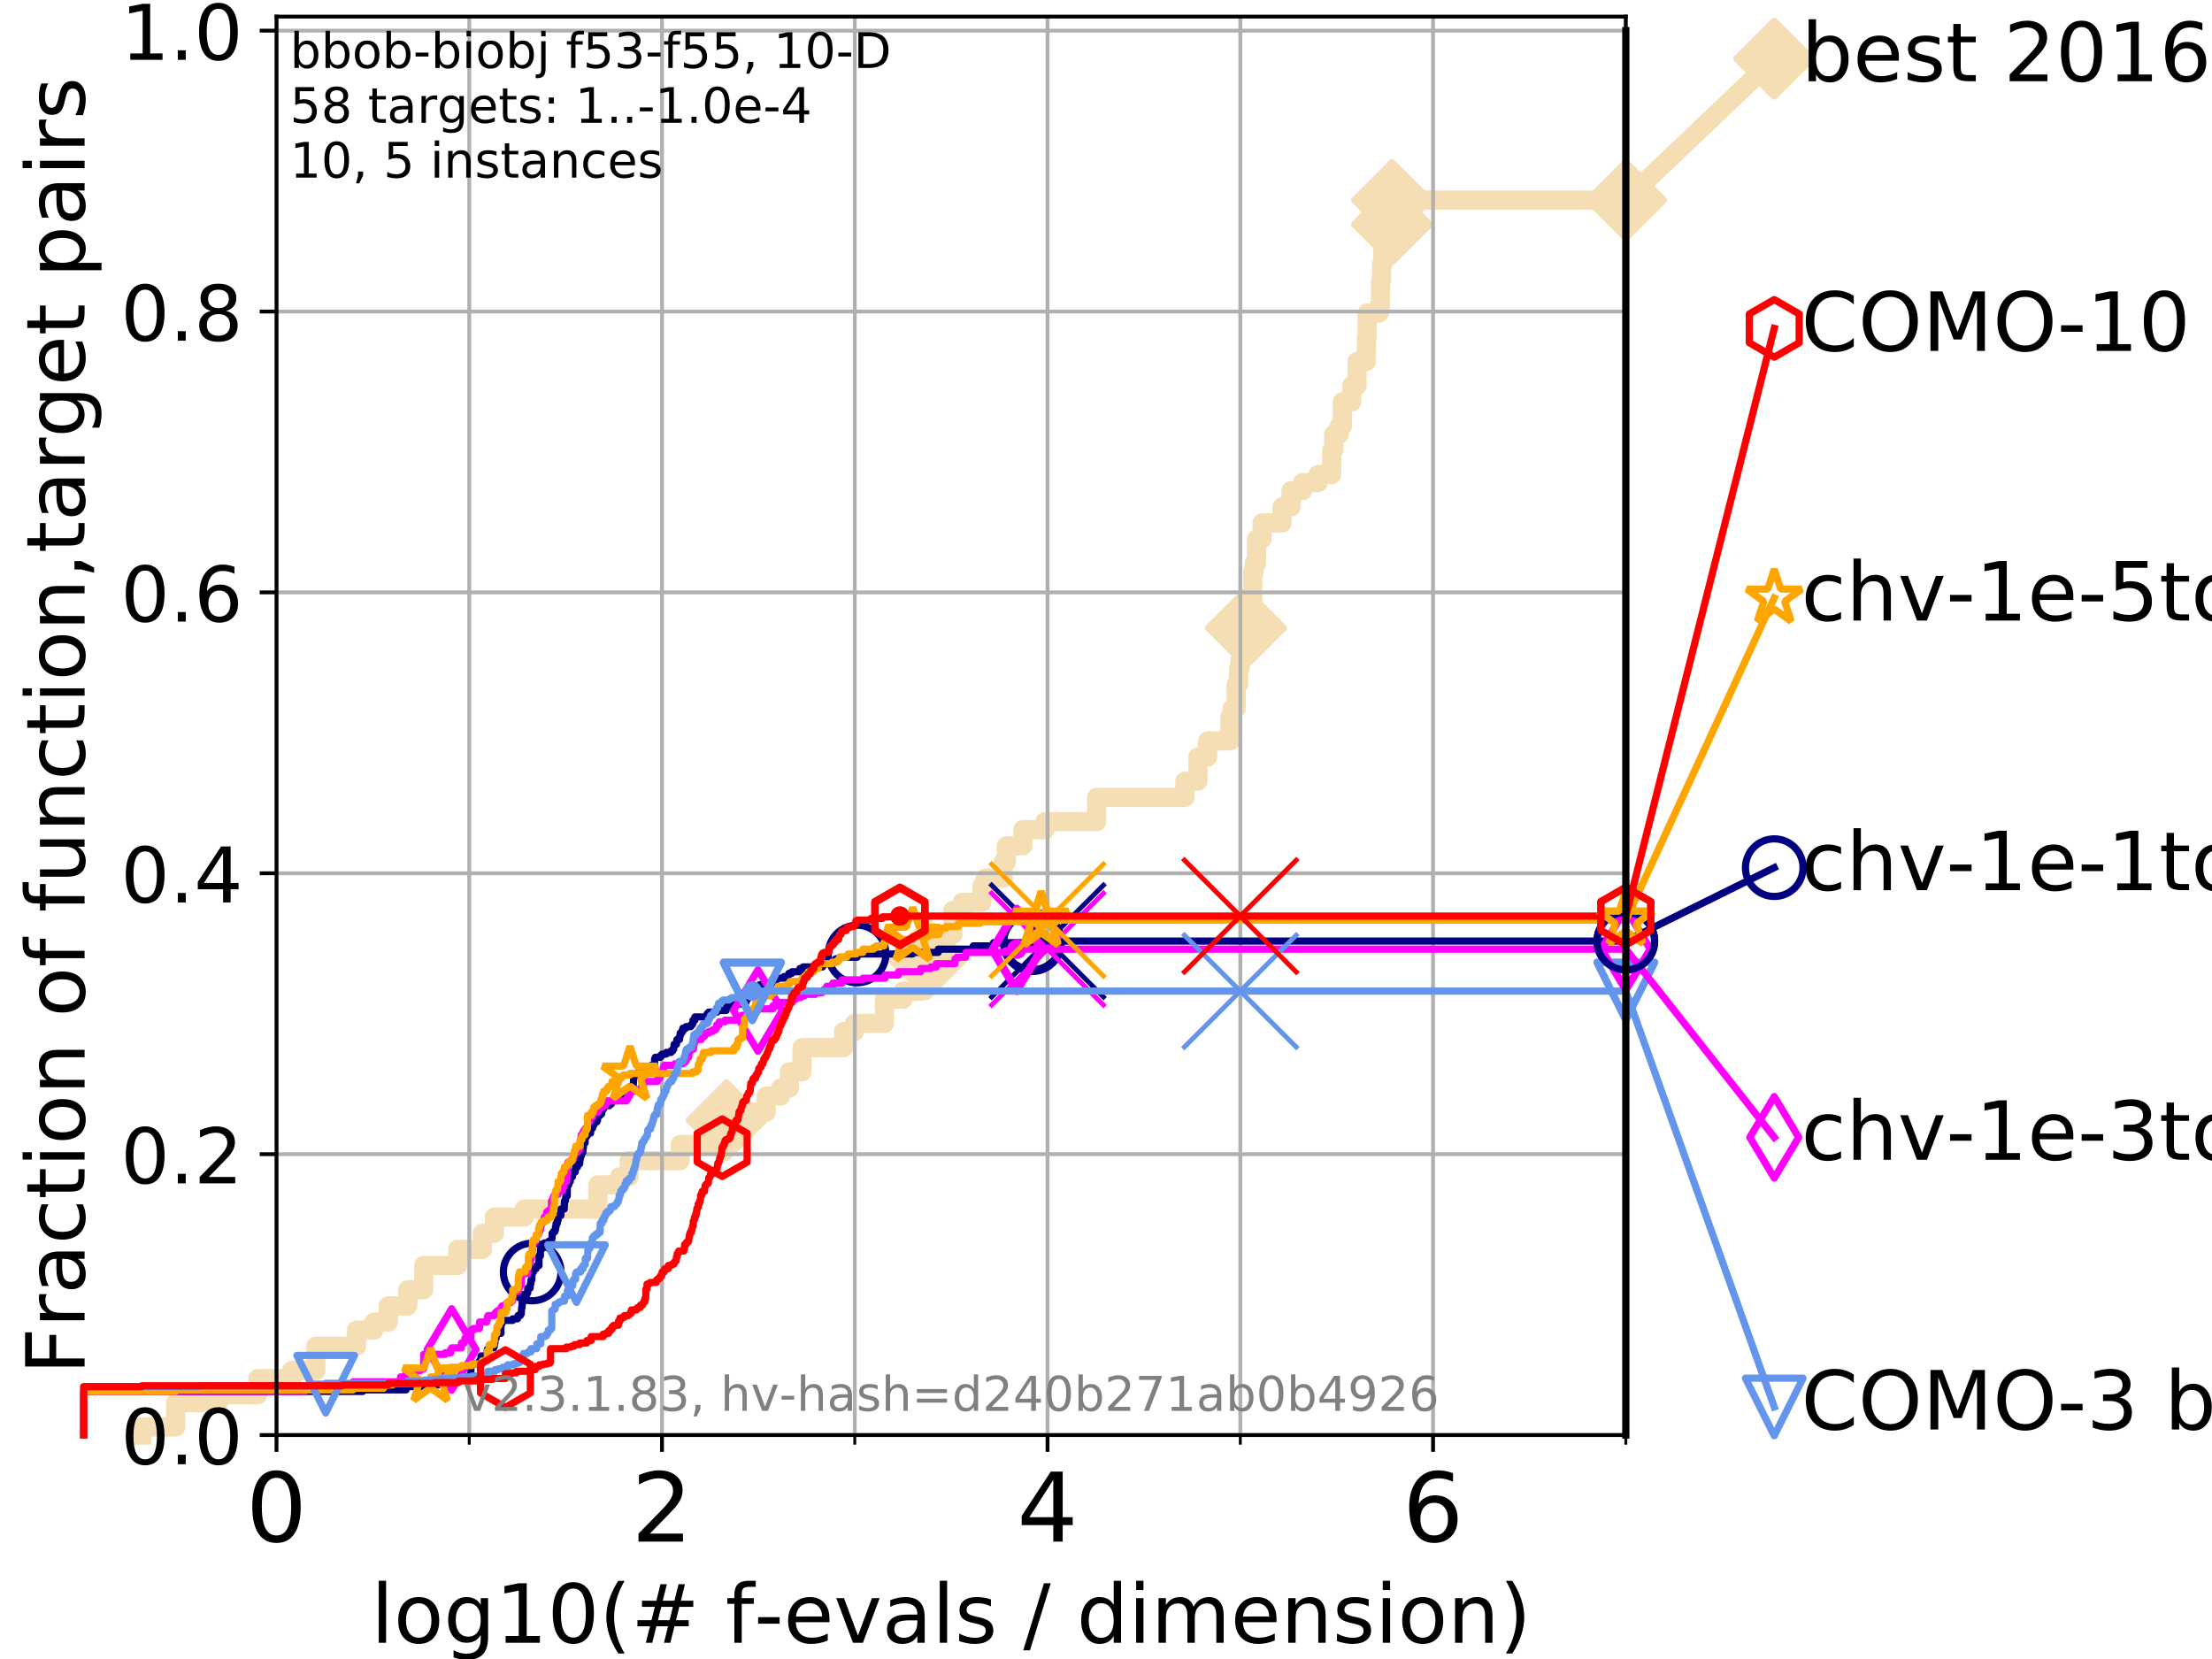 <?xml version="1.0" encoding="utf-8" standalone="no"?>
<!DOCTYPE svg PUBLIC "-//W3C//DTD SVG 1.1//EN"
  "http://www.w3.org/Graphics/SVG/1.1/DTD/svg11.dtd">
<!-- Created with matplotlib (https://matplotlib.org/) -->
<svg height="345.6pt" version="1.1" viewBox="0 0 460.8 345.6" width="460.8pt" xmlns="http://www.w3.org/2000/svg" xmlns:xlink="http://www.w3.org/1999/xlink">
 <defs>
  <style type="text/css">
*{stroke-linecap:butt;stroke-linejoin:round;}
  </style>
 </defs>
 <g id="figure_1">
  <g id="patch_1">
   <path d="M 0 345.6 
L 460.8 345.6 
L 460.8 0 
L 0 0 
z
" style="fill:#ffffff;"/>
  </g>
  <g id="axes_1">
   <g id="patch_2">
    <path d="M 57.6 298.944 
L 338.688 298.944 
L 338.688 3.456 
L 57.6 3.456 
z
" style="fill:#ffffff;"/>
   </g>
   <g id="line2d_1">
    <path d="M 29.533 298.944 
L 29.533 297.263 
L 36.604 297.263 
L 36.604 292.218 
L 45.512 292.218 
L 45.512 290.537 
L 53.709 290.537 
L 53.709 287.174 
L 60.78 287.174 
L 60.78 285.493 
L 65.797 285.493 
L 65.797 280.449 
L 74.263 280.449 
L 74.263 277.086 
L 77.885 277.086 
L 77.885 275.404 
L 80.881 275.404 
L 80.881 272.042 
L 84.956 272.042 
L 84.956 268.679 
L 88.256 268.679 
L 88.256 263.635 
L 95.327 263.635 
L 95.327 260.272 
L 100.493 260.272 
L 100.493 256.909 
L 102.989 256.909 
L 102.989 253.546 
L 109.222 253.546 
L 109.222 251.865 
L 124.52 251.865 
L 124.52 246.821 
L 129.06 246.821 
L 129.06 245.139 
L 131.056 245.139 
L 131.056 241.777 
L 141.704 241.777 
L 141.704 238.414 
L 151.365 238.414 
L 151.365 233.37 
L 152.353 233.37 
L 152.353 231.688 
L 159.603 231.688 
L 159.603 228.325 
L 162.636 228.325 
L 162.636 226.644 
L 164.433 226.644 
L 164.433 223.281 
L 167.073 223.281 
L 167.073 218.237 
L 175.732 218.237 
L 175.732 214.874 
L 178.021 214.874 
L 178.021 213.193 
L 184.25 213.193 
L 184.25 208.149 
L 188.131 208.149 
L 188.131 206.467 
L 192.161 206.467 
L 192.161 203.105 
L 192.799 203.105 
L 192.799 199.742 
L 193.259 199.742 
L 193.259 194.698 
L 198.492 194.698 
L 198.492 189.653 
L 200.419 189.653 
L 200.419 187.972 
L 204.539 187.972 
L 204.539 184.609 
L 205.257 184.609 
L 205.257 182.928 
L 208.99 182.928 
L 208.99 179.565 
L 209.645 179.565 
L 209.645 176.202 
L 213.081 176.202 
L 213.081 172.84 
L 217.685 172.84 
L 217.685 171.158 
L 228.451 171.158 
L 228.451 166.114 
L 246.838 166.114 
L 246.838 162.751 
L 249.549 162.751 
L 249.549 157.707 
L 251.578 157.707 
L 251.578 154.344 
L 256.239 154.344 
L 256.239 149.3 
L 256.672 149.3 
L 256.672 147.619 
L 257.509 147.619 
L 257.509 142.574 
L 258.007 142.574 
L 258.007 139.212 
L 258.305 139.212 
L 258.305 137.53 
L 258.714 137.53 
L 258.714 134.167 
L 259.554 134.167 
L 259.554 130.805 
L 259.964 130.805 
L 259.964 129.123 
L 260.931 129.123 
L 260.995 119.035 
L 261.256 119.035 
L 261.256 117.354 
L 261.752 117.354 
L 261.752 112.309 
L 262.907 112.309 
L 262.907 108.947 
L 267.074 108.947 
L 267.074 105.584 
L 268.957 105.584 
L 268.957 102.221 
L 271.346 102.221 
L 271.346 100.54 
L 274.58 100.54 
L 274.58 98.858 
L 277.423 98.858 
L 277.423 93.814 
L 277.851 93.814 
L 277.851 90.451 
L 279.006 90.451 
L 279.006 88.77 
L 279.629 88.77 
L 279.629 83.726 
L 281.577 83.726 
L 281.577 80.363 
L 282.704 80.363 
L 282.704 75.319 
L 284.604 75.319 
L 284.672 70.275 
L 284.798 70.275 
L 284.798 65.23 
L 287.325 65.23 
L 287.325 63.549 
L 287.582 63.549 
L 287.582 58.505 
L 287.792 58.505 
L 287.792 55.142 
L 288.092 55.142 
L 288.092 51.779 
L 288.576 51.779 
L 288.576 50.098 
L 289.173 50.098 
L 289.173 46.735 
L 289.984 46.735 
L 289.984 41.691 
L 338.688 41.691 
L 338.688 41.691 
" style="fill:none;stroke:#f5deb3;stroke-linecap:square;stroke-width:4;"/>
   </g>
   <g id="line2d_2">
    <defs>
     <path d="M 0 7.778 
L 7.778 0 
L 0 -7.778 
L -7.778 0 
z
" id="m7a9dd92012" style="stroke:#f5deb3;stroke-linejoin:miter;stroke-width:1.5;"/>
    </defs>
    <g>
     <use style="fill:#f5deb3;stroke:#f5deb3;stroke-linejoin:miter;stroke-width:1.5;" x="151.365" xlink:href="#m7a9dd92012" y="233.37"/>
     <use style="fill:#f5deb3;stroke:#f5deb3;stroke-linejoin:miter;stroke-width:1.5;" x="193.259" xlink:href="#m7a9dd92012" y="199.742"/>
     <use style="fill:#f5deb3;stroke:#f5deb3;stroke-linejoin:miter;stroke-width:1.5;" x="259.554" xlink:href="#m7a9dd92012" y="130.805"/>
     <use style="fill:#f5deb3;stroke:#f5deb3;stroke-linejoin:miter;stroke-width:1.5;" x="289.984" xlink:href="#m7a9dd92012" y="46.735"/>
     <use style="fill:#f5deb3;stroke:#f5deb3;stroke-linejoin:miter;stroke-width:1.5;" x="289.984" xlink:href="#m7a9dd92012" y="41.691"/>
     <use style="fill:#f5deb3;stroke:#f5deb3;stroke-linejoin:miter;stroke-width:1.5;" x="338.688" xlink:href="#m7a9dd92012" y="41.691"/>
    </g>
   </g>
   <g id="line2d_3">
    <path style="fill:none;stroke:#f5deb3;stroke-linecap:square;stroke-width:4;"/>
    <g/>
   </g>
   <g id="line2d_4">
    <path d="M 338.688 41.691 
L 369.608 12.233 
" style="fill:none;stroke:#f5deb3;stroke-linecap:square;stroke-width:4;"/>
    <g>
     <use style="fill:#f5deb3;stroke:#f5deb3;stroke-linejoin:miter;stroke-width:1.5;" x="338.688" xlink:href="#m7a9dd92012" y="41.691"/>
     <use style="fill:#f5deb3;stroke:#f5deb3;stroke-linejoin:miter;stroke-width:1.5;" x="369.608" xlink:href="#m7a9dd92012" y="12.233"/>
    </g>
   </g>
   <g id="matplotlib.axis_1">
    <g id="xtick_1">
     <g id="line2d_5">
      <path clip-path="url(#p4a0cb6a10a)" d="M 57.6 298.944 
L 57.6 3.456 
" style="fill:none;stroke:#b0b0b0;stroke-linecap:square;stroke-width:0.8;"/>
     </g>
     <g id="line2d_6">
      <defs>
       <path d="M 0 0 
L 0 3.5 
" id="m2d814c42d8" style="stroke:#000000;stroke-width:0.8;"/>
      </defs>
      <g>
       <use style="stroke:#000000;stroke-width:0.8;" x="57.6" xlink:href="#m2d814c42d8" y="298.944"/>
      </g>
     </g>
     <g id="text_1">
      <!-- 0 -->
      <defs>
       <path d="M 31.781 66.406 
Q 24.172 66.406 20.328 58.906 
Q 16.5 51.422 16.5 36.375 
Q 16.5 21.391 20.328 13.891 
Q 24.172 6.391 31.781 6.391 
Q 39.453 6.391 43.281 13.891 
Q 47.125 21.391 47.125 36.375 
Q 47.125 51.422 43.281 58.906 
Q 39.453 66.406 31.781 66.406 
z
M 31.781 74.219 
Q 44.047 74.219 50.516 64.516 
Q 56.984 54.828 56.984 36.375 
Q 56.984 17.969 50.516 8.266 
Q 44.047 -1.422 31.781 -1.422 
Q 19.531 -1.422 13.062 8.266 
Q 6.594 17.969 6.594 36.375 
Q 6.594 54.828 13.062 64.516 
Q 19.531 74.219 31.781 74.219 
z
" id="DejaVuSans-48"/>
      </defs>
      <g transform="translate(51.237 321.141)scale(0.2 -0.2)">
       <use xlink:href="#DejaVuSans-48"/>
      </g>
     </g>
    </g>
    <g id="xtick_2">
     <g id="line2d_7">
      <path clip-path="url(#p4a0cb6a10a)" d="M 137.911 298.944 
L 137.911 3.456 
" style="fill:none;stroke:#b0b0b0;stroke-linecap:square;stroke-width:0.8;"/>
     </g>
     <g id="line2d_8">
      <g>
       <use style="stroke:#000000;stroke-width:0.8;" x="137.911" xlink:href="#m2d814c42d8" y="298.944"/>
      </g>
     </g>
     <g id="text_2">
      <!-- 2 -->
      <defs>
       <path d="M 19.188 8.297 
L 53.609 8.297 
L 53.609 0 
L 7.328 0 
L 7.328 8.297 
Q 12.938 14.109 22.625 23.891 
Q 32.328 33.688 34.812 36.531 
Q 39.547 41.844 41.422 45.531 
Q 43.312 49.219 43.312 52.781 
Q 43.312 58.594 39.234 62.25 
Q 35.156 65.922 28.609 65.922 
Q 23.969 65.922 18.812 64.312 
Q 13.672 62.703 7.812 59.422 
L 7.812 69.391 
Q 13.766 71.781 18.938 73 
Q 24.125 74.219 28.422 74.219 
Q 39.75 74.219 46.484 68.547 
Q 53.219 62.891 53.219 53.422 
Q 53.219 48.922 51.531 44.891 
Q 49.859 40.875 45.406 35.406 
Q 44.188 33.984 37.641 27.219 
Q 31.109 20.453 19.188 8.297 
z
" id="DejaVuSans-50"/>
      </defs>
      <g transform="translate(131.548 321.141)scale(0.2 -0.2)">
       <use xlink:href="#DejaVuSans-50"/>
      </g>
     </g>
    </g>
    <g id="xtick_3">
     <g id="line2d_9">
      <path clip-path="url(#p4a0cb6a10a)" d="M 218.222 298.944 
L 218.222 3.456 
" style="fill:none;stroke:#b0b0b0;stroke-linecap:square;stroke-width:0.8;"/>
     </g>
     <g id="line2d_10">
      <g>
       <use style="stroke:#000000;stroke-width:0.8;" x="218.222" xlink:href="#m2d814c42d8" y="298.944"/>
      </g>
     </g>
     <g id="text_3">
      <!-- 4 -->
      <defs>
       <path d="M 37.797 64.312 
L 12.891 25.391 
L 37.797 25.391 
z
M 35.203 72.906 
L 47.609 72.906 
L 47.609 25.391 
L 58.016 25.391 
L 58.016 17.188 
L 47.609 17.188 
L 47.609 0 
L 37.797 0 
L 37.797 17.188 
L 4.891 17.188 
L 4.891 26.703 
z
" id="DejaVuSans-52"/>
      </defs>
      <g transform="translate(211.859 321.141)scale(0.2 -0.2)">
       <use xlink:href="#DejaVuSans-52"/>
      </g>
     </g>
    </g>
    <g id="xtick_4">
     <g id="line2d_11">
      <path clip-path="url(#p4a0cb6a10a)" d="M 298.533 298.944 
L 298.533 3.456 
" style="fill:none;stroke:#b0b0b0;stroke-linecap:square;stroke-width:0.8;"/>
     </g>
     <g id="line2d_12">
      <g>
       <use style="stroke:#000000;stroke-width:0.8;" x="298.533" xlink:href="#m2d814c42d8" y="298.944"/>
      </g>
     </g>
     <g id="text_4">
      <!-- 6 -->
      <defs>
       <path d="M 33.016 40.375 
Q 26.375 40.375 22.484 35.828 
Q 18.609 31.297 18.609 23.391 
Q 18.609 15.531 22.484 10.953 
Q 26.375 6.391 33.016 6.391 
Q 39.656 6.391 43.531 10.953 
Q 47.406 15.531 47.406 23.391 
Q 47.406 31.297 43.531 35.828 
Q 39.656 40.375 33.016 40.375 
z
M 52.594 71.297 
L 52.594 62.312 
Q 48.875 64.062 45.094 64.984 
Q 41.312 65.922 37.594 65.922 
Q 27.828 65.922 22.672 59.328 
Q 17.531 52.734 16.797 39.406 
Q 19.672 43.656 24.016 45.922 
Q 28.375 48.188 33.594 48.188 
Q 44.578 48.188 50.953 41.516 
Q 57.328 34.859 57.328 23.391 
Q 57.328 12.156 50.688 5.359 
Q 44.047 -1.422 33.016 -1.422 
Q 20.359 -1.422 13.672 8.266 
Q 6.984 17.969 6.984 36.375 
Q 6.984 53.656 15.188 63.938 
Q 23.391 74.219 37.203 74.219 
Q 40.922 74.219 44.703 73.484 
Q 48.484 72.75 52.594 71.297 
z
" id="DejaVuSans-54"/>
      </defs>
      <g transform="translate(292.17 321.141)scale(0.2 -0.2)">
       <use xlink:href="#DejaVuSans-54"/>
      </g>
     </g>
    </g>
    <g id="xtick_5">
     <g id="line2d_13">
      <path clip-path="url(#p4a0cb6a10a)" d="M 97.755 298.944 
L 97.755 3.456 
" style="fill:none;stroke:#b0b0b0;stroke-linecap:square;stroke-width:0.8;"/>
     </g>
     <g id="line2d_14">
      <defs>
       <path d="M 0 0 
L 0 2 
" id="mbce0791911" style="stroke:#000000;stroke-width:0.6;"/>
      </defs>
      <g>
       <use style="stroke:#000000;stroke-width:0.6;" x="97.755" xlink:href="#mbce0791911" y="298.944"/>
      </g>
     </g>
    </g>
    <g id="xtick_6">
     <g id="line2d_15">
      <path clip-path="url(#p4a0cb6a10a)" d="M 178.066 298.944 
L 178.066 3.456 
" style="fill:none;stroke:#b0b0b0;stroke-linecap:square;stroke-width:0.8;"/>
     </g>
     <g id="line2d_16">
      <g>
       <use style="stroke:#000000;stroke-width:0.6;" x="178.066" xlink:href="#mbce0791911" y="298.944"/>
      </g>
     </g>
    </g>
    <g id="xtick_7">
     <g id="line2d_17">
      <path clip-path="url(#p4a0cb6a10a)" d="M 258.377 298.944 
L 258.377 3.456 
" style="fill:none;stroke:#b0b0b0;stroke-linecap:square;stroke-width:0.8;"/>
     </g>
     <g id="line2d_18">
      <g>
       <use style="stroke:#000000;stroke-width:0.6;" x="258.377" xlink:href="#mbce0791911" y="298.944"/>
      </g>
     </g>
    </g>
    <g id="xtick_8">
     <g id="line2d_19">
      <path clip-path="url(#p4a0cb6a10a)" d="M 338.688 298.944 
L 338.688 3.456 
" style="fill:none;stroke:#b0b0b0;stroke-linecap:square;stroke-width:0.8;"/>
     </g>
     <g id="line2d_20">
      <g>
       <use style="stroke:#000000;stroke-width:0.6;" x="338.688" xlink:href="#mbce0791911" y="298.944"/>
      </g>
     </g>
    </g>
    <g id="text_5">
     <!-- log10(# f-evals / dimension) -->
     <defs>
      <path d="M 9.422 75.984 
L 18.406 75.984 
L 18.406 0 
L 9.422 0 
z
" id="DejaVuSans-108"/>
      <path d="M 30.609 48.391 
Q 23.391 48.391 19.188 42.75 
Q 14.984 37.109 14.984 27.297 
Q 14.984 17.484 19.156 11.844 
Q 23.344 6.203 30.609 6.203 
Q 37.797 6.203 41.984 11.859 
Q 46.188 17.531 46.188 27.297 
Q 46.188 37.016 41.984 42.703 
Q 37.797 48.391 30.609 48.391 
z
M 30.609 56 
Q 42.328 56 49.016 48.375 
Q 55.719 40.766 55.719 27.297 
Q 55.719 13.875 49.016 6.219 
Q 42.328 -1.422 30.609 -1.422 
Q 18.844 -1.422 12.172 6.219 
Q 5.516 13.875 5.516 27.297 
Q 5.516 40.766 12.172 48.375 
Q 18.844 56 30.609 56 
z
" id="DejaVuSans-111"/>
      <path d="M 45.406 27.984 
Q 45.406 37.75 41.375 43.109 
Q 37.359 48.484 30.078 48.484 
Q 22.859 48.484 18.828 43.109 
Q 14.797 37.75 14.797 27.984 
Q 14.797 18.266 18.828 12.891 
Q 22.859 7.516 30.078 7.516 
Q 37.359 7.516 41.375 12.891 
Q 45.406 18.266 45.406 27.984 
z
M 54.391 6.781 
Q 54.391 -7.172 48.188 -13.984 
Q 42 -20.797 29.203 -20.797 
Q 24.469 -20.797 20.266 -20.094 
Q 16.062 -19.391 12.109 -17.922 
L 12.109 -9.188 
Q 16.062 -11.328 19.922 -12.344 
Q 23.781 -13.375 27.781 -13.375 
Q 36.625 -13.375 41.016 -8.766 
Q 45.406 -4.156 45.406 5.172 
L 45.406 9.625 
Q 42.625 4.781 38.281 2.391 
Q 33.938 0 27.875 0 
Q 17.828 0 11.672 7.656 
Q 5.516 15.328 5.516 27.984 
Q 5.516 40.672 11.672 48.328 
Q 17.828 56 27.875 56 
Q 33.938 56 38.281 53.609 
Q 42.625 51.219 45.406 46.391 
L 45.406 54.688 
L 54.391 54.688 
z
" id="DejaVuSans-103"/>
      <path d="M 12.406 8.297 
L 28.516 8.297 
L 28.516 63.922 
L 10.984 60.406 
L 10.984 69.391 
L 28.422 72.906 
L 38.281 72.906 
L 38.281 8.297 
L 54.391 8.297 
L 54.391 0 
L 12.406 0 
z
" id="DejaVuSans-49"/>
      <path d="M 31 75.875 
Q 24.469 64.656 21.281 53.656 
Q 18.109 42.672 18.109 31.391 
Q 18.109 20.125 21.312 9.062 
Q 24.516 -2 31 -13.188 
L 23.188 -13.188 
Q 15.875 -1.703 12.234 9.375 
Q 8.594 20.453 8.594 31.391 
Q 8.594 42.281 12.203 53.312 
Q 15.828 64.359 23.188 75.875 
z
" id="DejaVuSans-40"/>
      <path d="M 51.125 44 
L 36.922 44 
L 32.812 27.688 
L 47.125 27.688 
z
M 43.797 71.781 
L 38.719 51.516 
L 52.984 51.516 
L 58.109 71.781 
L 65.922 71.781 
L 60.891 51.516 
L 76.125 51.516 
L 76.125 44 
L 58.984 44 
L 54.984 27.688 
L 70.516 27.688 
L 70.516 20.219 
L 53.078 20.219 
L 48 0 
L 40.188 0 
L 45.219 20.219 
L 30.906 20.219 
L 25.875 0 
L 18.016 0 
L 23.094 20.219 
L 7.719 20.219 
L 7.719 27.688 
L 24.906 27.688 
L 29 44 
L 13.281 44 
L 13.281 51.516 
L 30.906 51.516 
L 35.891 71.781 
z
" id="DejaVuSans-35"/>
      <path id="DejaVuSans-32"/>
      <path d="M 37.109 75.984 
L 37.109 68.5 
L 28.516 68.5 
Q 23.688 68.5 21.797 66.547 
Q 19.922 64.594 19.922 59.516 
L 19.922 54.688 
L 34.719 54.688 
L 34.719 47.703 
L 19.922 47.703 
L 19.922 0 
L 10.891 0 
L 10.891 47.703 
L 2.297 47.703 
L 2.297 54.688 
L 10.891 54.688 
L 10.891 58.5 
Q 10.891 67.625 15.141 71.797 
Q 19.391 75.984 28.609 75.984 
z
" id="DejaVuSans-102"/>
      <path d="M 4.891 31.391 
L 31.203 31.391 
L 31.203 23.391 
L 4.891 23.391 
z
" id="DejaVuSans-45"/>
      <path d="M 56.203 29.594 
L 56.203 25.203 
L 14.891 25.203 
Q 15.484 15.922 20.484 11.062 
Q 25.484 6.203 34.422 6.203 
Q 39.594 6.203 44.453 7.469 
Q 49.312 8.734 54.109 11.281 
L 54.109 2.781 
Q 49.266 0.734 44.188 -0.344 
Q 39.109 -1.422 33.891 -1.422 
Q 20.797 -1.422 13.156 6.188 
Q 5.516 13.812 5.516 26.812 
Q 5.516 40.234 12.766 48.109 
Q 20.016 56 32.328 56 
Q 43.359 56 49.781 48.891 
Q 56.203 41.797 56.203 29.594 
z
M 47.219 32.234 
Q 47.125 39.594 43.094 43.984 
Q 39.062 48.391 32.422 48.391 
Q 24.906 48.391 20.391 44.141 
Q 15.875 39.891 15.188 32.172 
z
" id="DejaVuSans-101"/>
      <path d="M 2.984 54.688 
L 12.5 54.688 
L 29.594 8.797 
L 46.688 54.688 
L 56.203 54.688 
L 35.688 0 
L 23.484 0 
z
" id="DejaVuSans-118"/>
      <path d="M 34.281 27.484 
Q 23.391 27.484 19.188 25 
Q 14.984 22.516 14.984 16.5 
Q 14.984 11.719 18.141 8.906 
Q 21.297 6.109 26.703 6.109 
Q 34.188 6.109 38.703 11.406 
Q 43.219 16.703 43.219 25.484 
L 43.219 27.484 
z
M 52.203 31.203 
L 52.203 0 
L 43.219 0 
L 43.219 8.297 
Q 40.141 3.328 35.547 0.953 
Q 30.953 -1.422 24.312 -1.422 
Q 15.922 -1.422 10.953 3.297 
Q 6 8.016 6 15.922 
Q 6 25.141 12.172 29.828 
Q 18.359 34.516 30.609 34.516 
L 43.219 34.516 
L 43.219 35.406 
Q 43.219 41.609 39.141 45 
Q 35.062 48.391 27.688 48.391 
Q 23 48.391 18.547 47.266 
Q 14.109 46.141 10.016 43.891 
L 10.016 52.203 
Q 14.938 54.109 19.578 55.047 
Q 24.219 56 28.609 56 
Q 40.484 56 46.344 49.844 
Q 52.203 43.703 52.203 31.203 
z
" id="DejaVuSans-97"/>
      <path d="M 44.281 53.078 
L 44.281 44.578 
Q 40.484 46.531 36.375 47.5 
Q 32.281 48.484 27.875 48.484 
Q 21.188 48.484 17.844 46.438 
Q 14.5 44.391 14.5 40.281 
Q 14.5 37.156 16.891 35.375 
Q 19.281 33.594 26.516 31.984 
L 29.594 31.297 
Q 39.156 29.25 43.188 25.516 
Q 47.219 21.781 47.219 15.094 
Q 47.219 7.469 41.188 3.016 
Q 35.156 -1.422 24.609 -1.422 
Q 20.219 -1.422 15.453 -0.562 
Q 10.688 0.297 5.422 2 
L 5.422 11.281 
Q 10.406 8.688 15.234 7.391 
Q 20.062 6.109 24.812 6.109 
Q 31.156 6.109 34.562 8.281 
Q 37.984 10.453 37.984 14.406 
Q 37.984 18.062 35.516 20.016 
Q 33.062 21.969 24.703 23.781 
L 21.578 24.516 
Q 13.234 26.266 9.516 29.906 
Q 5.812 33.547 5.812 39.891 
Q 5.812 47.609 11.281 51.797 
Q 16.75 56 26.812 56 
Q 31.781 56 36.172 55.266 
Q 40.578 54.547 44.281 53.078 
z
" id="DejaVuSans-115"/>
      <path d="M 25.391 72.906 
L 33.688 72.906 
L 8.297 -9.281 
L 0 -9.281 
z
" id="DejaVuSans-47"/>
      <path d="M 45.406 46.391 
L 45.406 75.984 
L 54.391 75.984 
L 54.391 0 
L 45.406 0 
L 45.406 8.203 
Q 42.578 3.328 38.25 0.953 
Q 33.938 -1.422 27.875 -1.422 
Q 17.969 -1.422 11.734 6.484 
Q 5.516 14.406 5.516 27.297 
Q 5.516 40.188 11.734 48.094 
Q 17.969 56 27.875 56 
Q 33.938 56 38.25 53.625 
Q 42.578 51.266 45.406 46.391 
z
M 14.797 27.297 
Q 14.797 17.391 18.875 11.75 
Q 22.953 6.109 30.078 6.109 
Q 37.203 6.109 41.297 11.75 
Q 45.406 17.391 45.406 27.297 
Q 45.406 37.203 41.297 42.844 
Q 37.203 48.484 30.078 48.484 
Q 22.953 48.484 18.875 42.844 
Q 14.797 37.203 14.797 27.297 
z
" id="DejaVuSans-100"/>
      <path d="M 9.422 54.688 
L 18.406 54.688 
L 18.406 0 
L 9.422 0 
z
M 9.422 75.984 
L 18.406 75.984 
L 18.406 64.594 
L 9.422 64.594 
z
" id="DejaVuSans-105"/>
      <path d="M 52 44.188 
Q 55.375 50.25 60.062 53.125 
Q 64.75 56 71.094 56 
Q 79.641 56 84.281 50.016 
Q 88.922 44.047 88.922 33.016 
L 88.922 0 
L 79.891 0 
L 79.891 32.719 
Q 79.891 40.578 77.094 44.375 
Q 74.312 48.188 68.609 48.188 
Q 61.625 48.188 57.562 43.547 
Q 53.516 38.922 53.516 30.906 
L 53.516 0 
L 44.484 0 
L 44.484 32.719 
Q 44.484 40.625 41.703 44.406 
Q 38.922 48.188 33.109 48.188 
Q 26.219 48.188 22.156 43.531 
Q 18.109 38.875 18.109 30.906 
L 18.109 0 
L 9.078 0 
L 9.078 54.688 
L 18.109 54.688 
L 18.109 46.188 
Q 21.188 51.219 25.484 53.609 
Q 29.781 56 35.688 56 
Q 41.656 56 45.828 52.969 
Q 50 49.953 52 44.188 
z
" id="DejaVuSans-109"/>
      <path d="M 54.891 33.016 
L 54.891 0 
L 45.906 0 
L 45.906 32.719 
Q 45.906 40.484 42.875 44.328 
Q 39.844 48.188 33.797 48.188 
Q 26.516 48.188 22.312 43.547 
Q 18.109 38.922 18.109 30.906 
L 18.109 0 
L 9.078 0 
L 9.078 54.688 
L 18.109 54.688 
L 18.109 46.188 
Q 21.344 51.125 25.703 53.562 
Q 30.078 56 35.797 56 
Q 45.219 56 50.047 50.172 
Q 54.891 44.344 54.891 33.016 
z
" id="DejaVuSans-110"/>
      <path d="M 8.016 75.875 
L 15.828 75.875 
Q 23.141 64.359 26.781 53.312 
Q 30.422 42.281 30.422 31.391 
Q 30.422 20.453 26.781 9.375 
Q 23.141 -1.703 15.828 -13.188 
L 8.016 -13.188 
Q 14.5 -2 17.703 9.062 
Q 20.906 20.125 20.906 31.391 
Q 20.906 42.672 17.703 53.656 
Q 14.5 64.656 8.016 75.875 
z
" id="DejaVuSans-41"/>
     </defs>
     <g transform="translate(77.303 342.218)scale(0.17 -0.17)">
      <use xlink:href="#DejaVuSans-108"/>
      <use x="27.783" xlink:href="#DejaVuSans-111"/>
      <use x="88.965" xlink:href="#DejaVuSans-103"/>
      <use x="152.441" xlink:href="#DejaVuSans-49"/>
      <use x="216.064" xlink:href="#DejaVuSans-48"/>
      <use x="279.688" xlink:href="#DejaVuSans-40"/>
      <use x="318.701" xlink:href="#DejaVuSans-35"/>
      <use x="402.49" xlink:href="#DejaVuSans-32"/>
      <use x="434.277" xlink:href="#DejaVuSans-102"/>
      <use x="469.404" xlink:href="#DejaVuSans-45"/>
      <use x="505.488" xlink:href="#DejaVuSans-101"/>
      <use x="567.012" xlink:href="#DejaVuSans-118"/>
      <use x="626.191" xlink:href="#DejaVuSans-97"/>
      <use x="687.471" xlink:href="#DejaVuSans-108"/>
      <use x="715.254" xlink:href="#DejaVuSans-115"/>
      <use x="767.354" xlink:href="#DejaVuSans-32"/>
      <use x="799.141" xlink:href="#DejaVuSans-47"/>
      <use x="832.832" xlink:href="#DejaVuSans-32"/>
      <use x="864.619" xlink:href="#DejaVuSans-100"/>
      <use x="928.096" xlink:href="#DejaVuSans-105"/>
      <use x="955.879" xlink:href="#DejaVuSans-109"/>
      <use x="1053.291" xlink:href="#DejaVuSans-101"/>
      <use x="1114.814" xlink:href="#DejaVuSans-110"/>
      <use x="1178.193" xlink:href="#DejaVuSans-115"/>
      <use x="1230.293" xlink:href="#DejaVuSans-105"/>
      <use x="1258.076" xlink:href="#DejaVuSans-111"/>
      <use x="1319.258" xlink:href="#DejaVuSans-110"/>
      <use x="1382.637" xlink:href="#DejaVuSans-41"/>
     </g>
    </g>
   </g>
   <g id="matplotlib.axis_2">
    <g id="ytick_1">
     <g id="line2d_21">
      <path clip-path="url(#p4a0cb6a10a)" d="M 57.6 298.944 
L 338.688 298.944 
" style="fill:none;stroke:#b0b0b0;stroke-linecap:square;stroke-width:0.8;"/>
     </g>
     <g id="line2d_22">
      <defs>
       <path d="M 0 0 
L -3.5 0 
" id="m2e869069aa" style="stroke:#000000;stroke-width:0.8;"/>
      </defs>
      <g>
       <use style="stroke:#000000;stroke-width:0.8;" x="57.6" xlink:href="#m2e869069aa" y="298.944"/>
      </g>
     </g>
     <g id="text_6">
      <!-- 0.0 -->
      <defs>
       <path d="M 10.688 12.406 
L 21 12.406 
L 21 0 
L 10.688 0 
z
" id="DejaVuSans-46"/>
      </defs>
      <g transform="translate(25.155 305.023)scale(0.16 -0.16)">
       <use xlink:href="#DejaVuSans-48"/>
       <use x="63.623" xlink:href="#DejaVuSans-46"/>
       <use x="95.41" xlink:href="#DejaVuSans-48"/>
      </g>
     </g>
    </g>
    <g id="ytick_2">
     <g id="line2d_23">
      <path clip-path="url(#p4a0cb6a10a)" d="M 57.6 240.432 
L 338.688 240.432 
" style="fill:none;stroke:#b0b0b0;stroke-linecap:square;stroke-width:0.8;"/>
     </g>
     <g id="line2d_24">
      <g>
       <use style="stroke:#000000;stroke-width:0.8;" x="57.6" xlink:href="#m2e869069aa" y="240.432"/>
      </g>
     </g>
     <g id="text_7">
      <!-- 0.2 -->
      <g transform="translate(25.155 246.51)scale(0.16 -0.16)">
       <use xlink:href="#DejaVuSans-48"/>
       <use x="63.623" xlink:href="#DejaVuSans-46"/>
       <use x="95.41" xlink:href="#DejaVuSans-50"/>
      </g>
     </g>
    </g>
    <g id="ytick_3">
     <g id="line2d_25">
      <path clip-path="url(#p4a0cb6a10a)" d="M 57.6 181.919 
L 338.688 181.919 
" style="fill:none;stroke:#b0b0b0;stroke-linecap:square;stroke-width:0.8;"/>
     </g>
     <g id="line2d_26">
      <g>
       <use style="stroke:#000000;stroke-width:0.8;" x="57.6" xlink:href="#m2e869069aa" y="181.919"/>
      </g>
     </g>
     <g id="text_8">
      <!-- 0.4 -->
      <g transform="translate(25.155 187.998)scale(0.16 -0.16)">
       <use xlink:href="#DejaVuSans-48"/>
       <use x="63.623" xlink:href="#DejaVuSans-46"/>
       <use x="95.41" xlink:href="#DejaVuSans-52"/>
      </g>
     </g>
    </g>
    <g id="ytick_4">
     <g id="line2d_27">
      <path clip-path="url(#p4a0cb6a10a)" d="M 57.6 123.407 
L 338.688 123.407 
" style="fill:none;stroke:#b0b0b0;stroke-linecap:square;stroke-width:0.8;"/>
     </g>
     <g id="line2d_28">
      <g>
       <use style="stroke:#000000;stroke-width:0.8;" x="57.6" xlink:href="#m2e869069aa" y="123.407"/>
      </g>
     </g>
     <g id="text_9">
      <!-- 0.6 -->
      <g transform="translate(25.155 129.485)scale(0.16 -0.16)">
       <use xlink:href="#DejaVuSans-48"/>
       <use x="63.623" xlink:href="#DejaVuSans-46"/>
       <use x="95.41" xlink:href="#DejaVuSans-54"/>
      </g>
     </g>
    </g>
    <g id="ytick_5">
     <g id="line2d_29">
      <path clip-path="url(#p4a0cb6a10a)" d="M 57.6 64.894 
L 338.688 64.894 
" style="fill:none;stroke:#b0b0b0;stroke-linecap:square;stroke-width:0.8;"/>
     </g>
     <g id="line2d_30">
      <g>
       <use style="stroke:#000000;stroke-width:0.8;" x="57.6" xlink:href="#m2e869069aa" y="64.894"/>
      </g>
     </g>
     <g id="text_10">
      <!-- 0.8 -->
      <defs>
       <path d="M 31.781 34.625 
Q 24.75 34.625 20.719 30.859 
Q 16.703 27.094 16.703 20.516 
Q 16.703 13.922 20.719 10.156 
Q 24.75 6.391 31.781 6.391 
Q 38.812 6.391 42.859 10.172 
Q 46.922 13.969 46.922 20.516 
Q 46.922 27.094 42.891 30.859 
Q 38.875 34.625 31.781 34.625 
z
M 21.922 38.812 
Q 15.578 40.375 12.031 44.719 
Q 8.5 49.078 8.5 55.328 
Q 8.5 64.062 14.719 69.141 
Q 20.953 74.219 31.781 74.219 
Q 42.672 74.219 48.875 69.141 
Q 55.078 64.062 55.078 55.328 
Q 55.078 49.078 51.531 44.719 
Q 48 40.375 41.703 38.812 
Q 48.828 37.156 52.797 32.312 
Q 56.781 27.484 56.781 20.516 
Q 56.781 9.906 50.312 4.234 
Q 43.844 -1.422 31.781 -1.422 
Q 19.734 -1.422 13.25 4.234 
Q 6.781 9.906 6.781 20.516 
Q 6.781 27.484 10.781 32.312 
Q 14.797 37.156 21.922 38.812 
z
M 18.312 54.391 
Q 18.312 48.734 21.844 45.562 
Q 25.391 42.391 31.781 42.391 
Q 38.141 42.391 41.719 45.562 
Q 45.312 48.734 45.312 54.391 
Q 45.312 60.062 41.719 63.234 
Q 38.141 66.406 31.781 66.406 
Q 25.391 66.406 21.844 63.234 
Q 18.312 60.062 18.312 54.391 
z
" id="DejaVuSans-56"/>
      </defs>
      <g transform="translate(25.155 70.973)scale(0.16 -0.16)">
       <use xlink:href="#DejaVuSans-48"/>
       <use x="63.623" xlink:href="#DejaVuSans-46"/>
       <use x="95.41" xlink:href="#DejaVuSans-56"/>
      </g>
     </g>
    </g>
    <g id="ytick_6">
     <g id="line2d_31">
      <path clip-path="url(#p4a0cb6a10a)" d="M 57.6 6.382 
L 338.688 6.382 
" style="fill:none;stroke:#b0b0b0;stroke-linecap:square;stroke-width:0.8;"/>
     </g>
     <g id="line2d_32">
      <g>
       <use style="stroke:#000000;stroke-width:0.8;" x="57.6" xlink:href="#m2e869069aa" y="6.382"/>
      </g>
     </g>
     <g id="text_11">
      <!-- 1.0 -->
      <g transform="translate(25.155 12.46)scale(0.16 -0.16)">
       <use xlink:href="#DejaVuSans-49"/>
       <use x="63.623" xlink:href="#DejaVuSans-46"/>
       <use x="95.41" xlink:href="#DejaVuSans-48"/>
      </g>
     </g>
    </g>
    <g id="text_12">
     <!-- Fraction of function,target pairs -->
     <defs>
      <path d="M 9.812 72.906 
L 51.703 72.906 
L 51.703 64.594 
L 19.672 64.594 
L 19.672 43.109 
L 48.578 43.109 
L 48.578 34.812 
L 19.672 34.812 
L 19.672 0 
L 9.812 0 
z
" id="DejaVuSans-70"/>
      <path d="M 41.109 46.297 
Q 39.594 47.172 37.812 47.578 
Q 36.031 48 33.891 48 
Q 26.266 48 22.188 43.047 
Q 18.109 38.094 18.109 28.812 
L 18.109 0 
L 9.078 0 
L 9.078 54.688 
L 18.109 54.688 
L 18.109 46.188 
Q 20.953 51.172 25.484 53.578 
Q 30.031 56 36.531 56 
Q 37.453 56 38.578 55.875 
Q 39.703 55.766 41.062 55.516 
z
" id="DejaVuSans-114"/>
      <path d="M 48.781 52.594 
L 48.781 44.188 
Q 44.969 46.297 41.141 47.344 
Q 37.312 48.391 33.406 48.391 
Q 24.656 48.391 19.812 42.844 
Q 14.984 37.312 14.984 27.297 
Q 14.984 17.281 19.812 11.734 
Q 24.656 6.203 33.406 6.203 
Q 37.312 6.203 41.141 7.25 
Q 44.969 8.297 48.781 10.406 
L 48.781 2.094 
Q 45.016 0.344 40.984 -0.531 
Q 36.969 -1.422 32.422 -1.422 
Q 20.062 -1.422 12.781 6.344 
Q 5.516 14.109 5.516 27.297 
Q 5.516 40.672 12.859 48.328 
Q 20.219 56 33.016 56 
Q 37.156 56 41.109 55.141 
Q 45.062 54.297 48.781 52.594 
z
" id="DejaVuSans-99"/>
      <path d="M 18.312 70.219 
L 18.312 54.688 
L 36.812 54.688 
L 36.812 47.703 
L 18.312 47.703 
L 18.312 18.016 
Q 18.312 11.328 20.141 9.422 
Q 21.969 7.516 27.594 7.516 
L 36.812 7.516 
L 36.812 0 
L 27.594 0 
Q 17.188 0 13.234 3.875 
Q 9.281 7.766 9.281 18.016 
L 9.281 47.703 
L 2.688 47.703 
L 2.688 54.688 
L 9.281 54.688 
L 9.281 70.219 
z
" id="DejaVuSans-116"/>
      <path d="M 8.5 21.578 
L 8.5 54.688 
L 17.484 54.688 
L 17.484 21.922 
Q 17.484 14.156 20.5 10.266 
Q 23.531 6.391 29.594 6.391 
Q 36.859 6.391 41.078 11.031 
Q 45.312 15.672 45.312 23.688 
L 45.312 54.688 
L 54.297 54.688 
L 54.297 0 
L 45.312 0 
L 45.312 8.406 
Q 42.047 3.422 37.719 1 
Q 33.406 -1.422 27.688 -1.422 
Q 18.266 -1.422 13.375 4.438 
Q 8.5 10.297 8.5 21.578 
z
M 31.109 56 
z
" id="DejaVuSans-117"/>
      <path d="M 11.719 12.406 
L 22.016 12.406 
L 22.016 4 
L 14.016 -11.625 
L 7.719 -11.625 
L 11.719 4 
z
" id="DejaVuSans-44"/>
      <path d="M 18.109 8.203 
L 18.109 -20.797 
L 9.078 -20.797 
L 9.078 54.688 
L 18.109 54.688 
L 18.109 46.391 
Q 20.953 51.266 25.266 53.625 
Q 29.594 56 35.594 56 
Q 45.562 56 51.781 48.094 
Q 58.016 40.188 58.016 27.297 
Q 58.016 14.406 51.781 6.484 
Q 45.562 -1.422 35.594 -1.422 
Q 29.594 -1.422 25.266 0.953 
Q 20.953 3.328 18.109 8.203 
z
M 48.688 27.297 
Q 48.688 37.203 44.609 42.844 
Q 40.531 48.484 33.406 48.484 
Q 26.266 48.484 22.188 42.844 
Q 18.109 37.203 18.109 27.297 
Q 18.109 17.391 22.188 11.75 
Q 26.266 6.109 33.406 6.109 
Q 40.531 6.109 44.609 11.75 
Q 48.688 17.391 48.688 27.297 
z
" id="DejaVuSans-112"/>
     </defs>
     <g transform="translate(17.62 286.339)rotate(-90)scale(0.17 -0.17)">
      <use xlink:href="#DejaVuSans-70"/>
      <use x="57.41" xlink:href="#DejaVuSans-114"/>
      <use x="98.523" xlink:href="#DejaVuSans-97"/>
      <use x="159.803" xlink:href="#DejaVuSans-99"/>
      <use x="214.783" xlink:href="#DejaVuSans-116"/>
      <use x="253.992" xlink:href="#DejaVuSans-105"/>
      <use x="281.775" xlink:href="#DejaVuSans-111"/>
      <use x="342.957" xlink:href="#DejaVuSans-110"/>
      <use x="406.336" xlink:href="#DejaVuSans-32"/>
      <use x="438.123" xlink:href="#DejaVuSans-111"/>
      <use x="499.305" xlink:href="#DejaVuSans-102"/>
      <use x="534.51" xlink:href="#DejaVuSans-32"/>
      <use x="566.297" xlink:href="#DejaVuSans-102"/>
      <use x="601.502" xlink:href="#DejaVuSans-117"/>
      <use x="664.881" xlink:href="#DejaVuSans-110"/>
      <use x="728.26" xlink:href="#DejaVuSans-99"/>
      <use x="783.24" xlink:href="#DejaVuSans-116"/>
      <use x="822.449" xlink:href="#DejaVuSans-105"/>
      <use x="850.232" xlink:href="#DejaVuSans-111"/>
      <use x="911.414" xlink:href="#DejaVuSans-110"/>
      <use x="974.793" xlink:href="#DejaVuSans-44"/>
      <use x="1006.58" xlink:href="#DejaVuSans-116"/>
      <use x="1045.789" xlink:href="#DejaVuSans-97"/>
      <use x="1107.068" xlink:href="#DejaVuSans-114"/>
      <use x="1148.166" xlink:href="#DejaVuSans-103"/>
      <use x="1211.643" xlink:href="#DejaVuSans-101"/>
      <use x="1273.166" xlink:href="#DejaVuSans-116"/>
      <use x="1312.375" xlink:href="#DejaVuSans-32"/>
      <use x="1344.162" xlink:href="#DejaVuSans-112"/>
      <use x="1407.639" xlink:href="#DejaVuSans-97"/>
      <use x="1468.918" xlink:href="#DejaVuSans-105"/>
      <use x="1496.701" xlink:href="#DejaVuSans-114"/>
      <use x="1537.814" xlink:href="#DejaVuSans-115"/>
     </g>
    </g>
   </g>
   <g id="line2d_33">
    <defs>
     <path d="M 0 1.5 
C 0.398 1.5 0.779 1.342 1.061 1.061 
C 1.342 0.779 1.5 0.398 1.5 0 
C 1.5 -0.398 1.342 -0.779 1.061 -1.061 
C 0.779 -1.342 0.398 -1.5 0 -1.5 
C -0.398 -1.5 -0.779 -1.342 -1.061 -1.061 
C -1.342 -0.779 -1.5 -0.398 -1.5 0 
C -1.5 0.398 -1.342 0.779 -1.061 1.061 
C -0.779 1.342 -0.398 1.5 0 1.5 
z
" id="m29e5162713" style="stroke:#f5deb3;"/>
    </defs>
    <g>
     <use style="fill:#f5deb3;stroke:#f5deb3;" x="289.984" xlink:href="#m29e5162713" y="41.691"/>
     <use style="fill:#f5deb3;stroke:#f5deb3;" x="289.984" xlink:href="#m29e5162713" y="41.691"/>
    </g>
   </g>
   <g id="line2d_34">
    <defs>
     <path d="M 0 1.5 
C 0.398 1.5 0.779 1.342 1.061 1.061 
C 1.342 0.779 1.5 0.398 1.5 0 
C 1.5 -0.398 1.342 -0.779 1.061 -1.061 
C 0.779 -1.342 0.398 -1.5 0 -1.5 
C -0.398 -1.5 -0.779 -1.342 -1.061 -1.061 
C -1.342 -0.779 -1.5 -0.398 -1.5 0 
C -1.5 0.398 -1.342 0.779 -1.061 1.061 
C -0.779 1.342 -0.398 1.5 0 1.5 
z
" id="m3bd684ec28" style="stroke:#000080;"/>
    </defs>
    <g>
     <use style="fill:#000080;stroke:#000080;" x="215.066" xlink:href="#m3bd684ec28" y="196.043"/>
     <use style="fill:#000080;stroke:#000080;" x="215.066" xlink:href="#m3bd684ec28" y="196.043"/>
    </g>
   </g>
   <g id="line2d_35">
    <path d="M 17.445 298.944 
L 17.445 289.864 
L 75.556 289.864 
L 75.556 289.528 
L 84.588 289.528 
L 84.588 288.856 
L 88.256 288.856 
L 88.256 288.519 
L 91.284 288.519 
L 91.284 287.847 
L 91.783 287.847 
L 91.783 287.174 
L 96.111 287.174 
L 96.111 286.838 
L 98.101 286.838 
L 98.101 284.148 
L 99.887 284.148 
L 99.887 283.475 
L 100.193 283.475 
L 100.193 282.466 
L 101.507 282.466 
L 101.507 281.121 
L 101.786 281.121 
L 101.786 280.785 
L 102.859 280.785 
L 102.859 280.449 
L 102.989 280.449 
L 102.989 279.776 
L 103.118 279.776 
L 103.118 278.767 
L 103.372 278.767 
L 103.372 277.758 
L 104.355 277.758 
L 104.355 275.741 
L 104.592 275.741 
L 104.592 275.068 
L 106.803 275.068 
L 106.803 274.732 
L 107.811 274.732 
L 107.909 274.059 
L 108.389 274.059 
L 108.389 273.723 
L 108.578 273.723 
L 108.671 272.378 
L 108.764 272.378 
L 108.764 271.369 
L 108.949 271.369 
L 108.949 269.688 
L 109.756 269.688 
L 109.756 269.351 
L 109.93 269.351 
L 109.93 268.343 
L 110.443 268.343 
L 110.527 267.334 
L 110.611 267.334 
L 110.611 266.661 
L 110.777 266.661 
L 110.86 264.98 
L 111.105 264.98 
L 111.105 264.307 
L 111.663 264.307 
L 111.663 263.971 
L 111.82 263.971 
L 111.82 263.635 
L 112.281 263.635 
L 112.281 261.617 
L 112.581 261.617 
L 112.581 260.272 
L 112.804 260.272 
L 112.804 259.936 
L 113.24 259.936 
L 113.24 259.599 
L 113.383 259.599 
L 113.383 258.927 
L 114.284 258.927 
L 114.284 258.591 
L 114.882 258.591 
L 114.947 257.918 
L 115.012 257.918 
L 115.012 256.909 
L 115.27 256.909 
L 115.27 256.573 
L 115.586 256.573 
L 115.586 256.237 
L 115.711 256.237 
L 115.711 255.564 
L 115.835 255.564 
L 115.835 254.892 
L 116.081 254.892 
L 116.081 254.219 
L 116.263 254.219 
L 116.263 253.21 
L 116.856 253.21 
L 116.856 251.865 
L 117.542 251.865 
L 117.598 250.184 
L 117.765 250.184 
L 117.876 249.175 
L 118.149 249.175 
L 118.203 246.821 
L 118.471 246.821 
L 118.471 246.148 
L 118.787 246.148 
L 118.787 245.476 
L 118.943 245.476 
L 118.943 245.139 
L 119.25 245.139 
L 119.301 244.467 
L 119.453 244.467 
L 119.453 244.131 
L 119.85 244.131 
L 119.899 243.122 
L 120.287 243.122 
L 120.287 242.449 
L 120.759 242.449 
L 120.806 241.44 
L 120.899 241.44 
L 120.899 240.768 
L 121.128 240.768 
L 121.128 240.095 
L 121.4 240.095 
L 121.49 239.086 
L 121.535 239.086 
L 121.579 238.078 
L 121.888 238.078 
L 121.888 237.069 
L 122.018 237.069 
L 122.018 236.732 
L 122.277 236.732 
L 122.277 236.396 
L 122.405 236.396 
L 122.405 236.06 
L 123.03 236.06 
L 123.03 235.051 
L 123.434 235.051 
L 123.434 234.379 
L 123.712 234.379 
L 123.712 233.706 
L 124.331 233.706 
L 124.331 233.37 
L 124.482 233.37 
L 124.52 232.361 
L 125.002 232.361 
L 125.002 232.025 
L 125.328 232.025 
L 125.328 231.352 
L 125.506 231.352 
L 125.506 231.016 
L 125.753 231.016 
L 125.858 230.343 
L 126.905 230.343 
L 126.905 230.007 
L 127.326 230.007 
L 127.326 229.334 
L 128.291 229.334 
L 128.291 228.998 
L 128.531 228.998 
L 128.531 228.662 
L 129.262 228.662 
L 129.262 227.989 
L 129.461 227.989 
L 129.461 227.653 
L 129.742 227.653 
L 129.742 227.317 
L 130.691 227.317 
L 130.691 226.98 
L 131.389 226.98 
L 131.389 226.308 
L 131.913 226.308 
L 132.012 224.29 
L 132.446 224.29 
L 132.446 223.954 
L 132.66 223.954 
L 132.66 223.618 
L 132.964 223.618 
L 132.964 223.281 
L 133.466 223.281 
L 133.511 222.272 
L 135.662 222.272 
L 135.662 221.936 
L 136.362 221.936 
L 136.362 220.591 
L 136.514 220.591 
L 136.514 220.255 
L 137.541 220.255 
L 137.541 219.919 
L 137.911 219.919 
L 137.911 219.582 
L 138.795 219.582 
L 138.795 219.246 
L 139.778 219.246 
L 139.778 218.91 
L 140.15 218.91 
L 140.15 218.573 
L 140.348 218.573 
L 140.439 217.565 
L 140.915 217.565 
L 141.018 216.556 
L 141.564 216.556 
L 141.564 215.883 
L 141.69 215.883 
L 141.69 215.211 
L 141.997 215.211 
L 141.997 214.874 
L 142.243 214.874 
L 142.243 214.202 
L 142.884 214.202 
L 142.884 213.866 
L 143.89 213.866 
L 143.89 213.529 
L 144.197 213.529 
L 144.197 213.193 
L 144.355 213.193 
L 144.355 212.52 
L 144.76 212.52 
L 144.76 211.848 
L 147.287 211.848 
L 147.318 211.175 
L 147.62 211.175 
L 147.62 210.839 
L 149.396 210.839 
L 149.396 210.503 
L 151.268 210.503 
L 151.373 209.494 
L 152.436 209.494 
L 152.436 209.158 
L 155.051 209.158 
L 155.051 208.821 
L 155.406 208.821 
L 155.489 208.149 
L 155.773 208.149 
L 155.773 207.813 
L 156.009 207.813 
L 156.009 207.476 
L 156.23 207.476 
L 156.23 207.14 
L 156.777 207.14 
L 156.8 205.795 
L 158.272 205.795 
L 158.272 205.122 
L 160.614 205.122 
L 160.614 204.786 
L 160.84 204.786 
L 160.84 204.113 
L 161.806 204.113 
L 161.806 203.777 
L 163.299 203.777 
L 163.299 203.441 
L 164.156 203.441 
L 164.156 203.105 
L 164.341 203.105 
L 164.341 202.768 
L 164.966 202.768 
L 164.966 202.432 
L 166.642 202.432 
L 166.642 201.759 
L 167.291 201.759 
L 167.291 201.423 
L 171.359 201.423 
L 171.359 201.087 
L 171.575 201.087 
L 171.575 200.751 
L 172.282 200.751 
L 172.282 200.414 
L 174.074 200.414 
L 174.074 199.742 
L 174.922 199.742 
L 174.922 199.406 
L 178.548 199.406 
L 178.548 198.733 
L 190.098 198.733 
L 190.098 198.397 
L 195.459 198.397 
L 195.459 197.724 
L 202.751 197.724 
L 202.751 197.052 
L 206.97 197.052 
L 206.97 196.379 
L 215.066 196.379 
L 215.066 196.043 
L 338.688 196.043 
L 338.688 196.043 
" style="fill:none;stroke:#000080;stroke-linecap:square;stroke-width:1.5;"/>
   </g>
   <g id="line2d_36">
    <defs>
     <path d="M 0 6 
C 1.591 6 3.117 5.368 4.243 4.243 
C 5.368 3.117 6 1.591 6 0 
C 6 -1.591 5.368 -3.117 4.243 -4.243 
C 3.117 -5.368 1.591 -6 0 -6 
C -1.591 -6 -3.117 -5.368 -4.243 -4.243 
C -5.368 -3.117 -6 -1.591 -6 0 
C -6 1.591 -5.368 3.117 -4.243 4.243 
C -3.117 5.368 -1.591 6 0 6 
z
" id="ma7461f4a1a" style="stroke:#000080;stroke-width:1.5;"/>
    </defs>
    <g>
     <use style="fill-opacity:0;stroke:#000080;stroke-width:1.5;" x="110.86" xlink:href="#ma7461f4a1a" y="264.98"/>
     <use style="fill-opacity:0;stroke:#000080;stroke-width:1.5;" x="178.548" xlink:href="#ma7461f4a1a" y="198.733"/>
     <use style="fill-opacity:0;stroke:#000080;stroke-width:1.5;" x="215.066" xlink:href="#ma7461f4a1a" y="196.379"/>
     <use style="fill-opacity:0;stroke:#000080;stroke-width:1.5;" x="215.066" xlink:href="#ma7461f4a1a" y="196.043"/>
     <use style="fill-opacity:0;stroke:#000080;stroke-width:1.5;" x="215.066" xlink:href="#ma7461f4a1a" y="196.043"/>
     <use style="fill-opacity:0;stroke:#000080;stroke-width:1.5;" x="338.688" xlink:href="#ma7461f4a1a" y="196.043"/>
    </g>
   </g>
   <g id="line2d_37">
    <path style="fill:none;stroke:#000080;stroke-linecap:square;stroke-width:1.5;"/>
    <g/>
   </g>
   <g id="line2d_38">
    <path clip-path="url(#p4a0cb6a10a)" d="M 218.223 196.043 
" style="fill:none;stroke:#000080;stroke-linecap:square;stroke-width:1.5;"/>
    <defs>
     <path d="M -12 12 
L 12 -12 
M -12 -12 
L 12 12 
" id="mcbde6e623f" style="stroke:#000080;"/>
    </defs>
    <g clip-path="url(#p4a0cb6a10a)">
     <use style="fill:#000080;stroke:#000080;" x="218.223" xlink:href="#mcbde6e623f" y="196.043"/>
    </g>
   </g>
   <g id="line2d_39">
    <defs>
     <path d="M 0 1.5 
C 0.398 1.5 0.779 1.342 1.061 1.061 
C 1.342 0.779 1.5 0.398 1.5 0 
C 1.5 -0.398 1.342 -0.779 1.061 -1.061 
C 0.779 -1.342 0.398 -1.5 0 -1.5 
C -0.398 -1.5 -0.779 -1.342 -1.061 -1.061 
C -1.342 -0.779 -1.5 -0.398 -1.5 0 
C -1.5 0.398 -1.342 0.779 -1.061 1.061 
C -0.779 1.342 -0.398 1.5 0 1.5 
z
" id="m6d3847ff74" style="stroke:#ff00ff;"/>
    </defs>
    <g>
     <use style="fill:#ff00ff;stroke:#ff00ff;" x="211.817" xlink:href="#m6d3847ff74" y="197.724"/>
     <use style="fill:#ff00ff;stroke:#ff00ff;" x="211.817" xlink:href="#m6d3847ff74" y="197.724"/>
    </g>
   </g>
   <g id="line2d_40">
    <path d="M 17.445 298.944 
L 17.445 289.864 
L 63.468 289.864 
L 63.468 289.192 
L 73.579 289.192 
L 73.579 287.847 
L 83.438 287.847 
L 83.438 286.838 
L 84.588 286.838 
L 84.588 285.829 
L 86.684 285.829 
L 86.684 285.493 
L 87.644 285.493 
L 87.644 285.157 
L 88.256 285.157 
L 88.256 282.13 
L 92.738 282.13 
L 92.738 281.794 
L 93.864 281.794 
L 93.864 281.121 
L 94.081 281.121 
L 94.081 280.785 
L 96.111 280.785 
L 96.111 279.776 
L 96.676 279.776 
L 96.676 279.44 
L 96.861 279.44 
L 96.861 278.767 
L 98.101 278.767 
L 98.101 277.086 
L 98.606 277.086 
L 98.606 276.75 
L 99.887 276.75 
L 99.887 275.404 
L 101.366 275.404 
L 101.366 275.068 
L 101.507 275.068 
L 101.507 274.396 
L 101.647 274.396 
L 101.647 274.059 
L 102.989 274.059 
L 102.989 273.723 
L 103.246 273.723 
L 103.246 273.387 
L 103.623 273.387 
L 103.623 273.051 
L 104.355 273.051 
L 104.355 272.378 
L 104.592 272.378 
L 104.592 272.042 
L 105.285 272.042 
L 105.285 271.705 
L 105.622 271.705 
L 105.622 271.369 
L 106.383 271.369 
L 106.383 271.033 
L 106.803 271.033 
L 106.906 269.688 
L 107.009 269.688 
L 107.009 269.015 
L 108.006 269.015 
L 108.006 268.343 
L 108.199 268.343 
L 108.199 267.67 
L 108.578 267.67 
L 108.578 265.652 
L 108.949 265.652 
L 108.949 265.316 
L 109.93 265.316 
L 110.017 263.635 
L 110.189 263.635 
L 110.189 263.298 
L 110.359 263.298 
L 110.359 262.626 
L 110.527 262.626 
L 110.527 262.29 
L 110.694 262.29 
L 110.777 260.945 
L 110.86 260.945 
L 110.942 259.599 
L 111.023 259.599 
L 111.023 258.927 
L 111.346 258.927 
L 111.346 258.591 
L 111.663 258.591 
L 111.742 257.245 
L 112.128 257.245 
L 112.128 256.909 
L 112.281 256.909 
L 112.281 256.573 
L 112.432 256.573 
L 112.432 256.237 
L 112.581 256.237 
L 112.581 255.564 
L 112.73 255.564 
L 112.73 254.892 
L 112.95 254.892 
L 112.95 254.555 
L 113.383 254.555 
L 113.383 253.546 
L 113.804 253.546 
L 113.874 252.538 
L 114.216 252.538 
L 114.216 252.201 
L 114.619 252.201 
L 114.619 251.865 
L 114.882 251.865 
L 114.882 250.184 
L 115.077 250.184 
L 115.077 249.847 
L 115.206 249.847 
L 115.206 249.511 
L 115.333 249.511 
L 115.333 249.175 
L 115.586 249.175 
L 115.586 248.838 
L 116.263 248.838 
L 116.263 248.166 
L 117.03 248.166 
L 117.088 247.493 
L 117.373 247.493 
L 117.373 246.148 
L 118.04 246.148 
L 118.149 244.131 
L 118.257 244.131 
L 118.31 242.113 
L 118.839 242.113 
L 118.839 241.777 
L 119.301 241.777 
L 119.301 241.44 
L 119.503 241.44 
L 119.553 240.432 
L 119.702 240.432 
L 119.702 240.095 
L 120.287 240.095 
L 120.287 239.423 
L 120.852 239.423 
L 120.899 237.405 
L 120.991 237.405 
L 121.083 236.396 
L 121.4 236.396 
L 121.49 235.724 
L 121.668 235.724 
L 121.668 235.387 
L 121.975 235.387 
L 121.975 235.051 
L 122.277 235.051 
L 122.362 234.379 
L 122.405 234.379 
L 122.405 233.706 
L 122.865 233.706 
L 122.948 232.697 
L 123.514 232.697 
L 123.514 232.025 
L 123.712 232.025 
L 123.712 231.688 
L 124.595 231.688 
L 124.595 231.016 
L 124.965 231.016 
L 124.965 230.679 
L 125.471 230.679 
L 125.471 230.343 
L 126.031 230.343 
L 126.031 230.007 
L 126.338 230.007 
L 126.338 229.334 
L 130.505 229.334 
L 130.505 228.998 
L 130.744 228.998 
L 130.796 228.325 
L 131.16 228.325 
L 131.16 227.653 
L 131.44 227.653 
L 131.44 227.317 
L 132.777 227.317 
L 132.777 226.98 
L 133.623 226.98 
L 133.623 226.308 
L 134.041 226.308 
L 134.041 225.299 
L 136.943 225.299 
L 137.016 224.626 
L 137.398 224.626 
L 137.451 223.954 
L 137.771 223.954 
L 137.771 223.281 
L 138.136 223.281 
L 138.188 222.272 
L 138.392 222.272 
L 138.392 221.936 
L 140.559 221.936 
L 140.559 221.6 
L 142.297 221.6 
L 142.297 221.264 
L 142.713 221.264 
L 142.713 220.927 
L 142.963 220.927 
L 143.015 220.255 
L 143.452 220.255 
L 143.528 219.246 
L 143.641 219.246 
L 143.641 218.91 
L 143.915 218.91 
L 143.915 218.573 
L 144.451 218.573 
L 144.558 217.565 
L 144.582 217.565 
L 144.582 217.228 
L 144.76 217.228 
L 144.76 216.556 
L 146.086 216.556 
L 146.129 215.883 
L 146.76 215.883 
L 146.76 215.211 
L 147.71 215.211 
L 147.71 214.874 
L 148.478 214.874 
L 148.478 214.538 
L 149.04 214.538 
L 149.04 214.202 
L 149.269 214.202 
L 149.269 213.529 
L 149.815 213.529 
L 149.815 212.857 
L 151.015 212.857 
L 151.015 212.52 
L 153.855 212.52 
L 153.855 211.848 
L 154.521 211.848 
L 154.521 211.512 
L 155.673 211.512 
L 155.673 211.175 
L 156.009 211.175 
L 156.009 210.839 
L 156.889 210.839 
L 156.889 210.503 
L 157.893 210.503 
L 157.893 210.166 
L 161.017 210.166 
L 161.017 209.494 
L 161.694 209.494 
L 161.775 208.821 
L 165.043 208.821 
L 165.043 208.485 
L 165.321 208.485 
L 165.321 208.149 
L 165.792 208.149 
L 165.792 207.813 
L 166.799 207.813 
L 166.799 207.476 
L 167.529 207.476 
L 167.529 207.14 
L 169.845 207.14 
L 169.845 206.804 
L 171.251 206.804 
L 171.251 206.467 
L 171.641 206.467 
L 171.641 206.131 
L 172.221 206.131 
L 172.221 205.459 
L 173.486 205.459 
L 173.486 204.786 
L 175.422 204.786 
L 175.422 204.113 
L 179.779 204.113 
L 179.779 203.777 
L 184.381 203.777 
L 184.381 203.105 
L 187.169 203.105 
L 187.169 202.432 
L 191.786 202.432 
L 191.786 201.759 
L 193.908 201.759 
L 193.908 201.423 
L 195.06 201.423 
L 195.06 200.751 
L 198.937 200.751 
L 198.949 199.742 
L 199.366 199.742 
L 199.366 199.406 
L 201.155 199.406 
L 201.221 198.397 
L 209.506 198.397 
L 209.506 198.06 
L 211.817 198.06 
L 211.817 197.724 
L 338.688 197.724 
L 338.688 197.724 
" style="fill:none;stroke:#ff00ff;stroke-linecap:square;stroke-width:1.5;"/>
   </g>
   <g id="line2d_41">
    <defs>
     <path d="M 0 8.485 
L 5.091 0 
L 0 -8.485 
L -5.091 0 
z
" id="m71a50fbff7" style="stroke:#ff00ff;stroke-linejoin:miter;stroke-width:1.5;"/>
    </defs>
    <g>
     <use style="fill-opacity:0;stroke:#ff00ff;stroke-linejoin:miter;stroke-width:1.5;" x="94.081" xlink:href="#m71a50fbff7" y="281.121"/>
     <use style="fill-opacity:0;stroke:#ff00ff;stroke-linejoin:miter;stroke-width:1.5;" x="157.893" xlink:href="#m71a50fbff7" y="210.503"/>
     <use style="fill-opacity:0;stroke:#ff00ff;stroke-linejoin:miter;stroke-width:1.5;" x="211.817" xlink:href="#m71a50fbff7" y="198.06"/>
     <use style="fill-opacity:0;stroke:#ff00ff;stroke-linejoin:miter;stroke-width:1.5;" x="211.817" xlink:href="#m71a50fbff7" y="197.724"/>
     <use style="fill-opacity:0;stroke:#ff00ff;stroke-linejoin:miter;stroke-width:1.5;" x="211.817" xlink:href="#m71a50fbff7" y="197.724"/>
     <use style="fill-opacity:0;stroke:#ff00ff;stroke-linejoin:miter;stroke-width:1.5;" x="338.688" xlink:href="#m71a50fbff7" y="197.724"/>
    </g>
   </g>
   <g id="line2d_42">
    <path style="fill:none;stroke:#ff00ff;stroke-linecap:square;stroke-width:1.5;"/>
    <g/>
   </g>
   <g id="line2d_43">
    <path clip-path="url(#p4a0cb6a10a)" d="M 218.223 197.724 
" style="fill:none;stroke:#ff00ff;stroke-linecap:square;stroke-width:1.5;"/>
    <defs>
     <path d="M -12 12 
L 12 -12 
M -12 -12 
L 12 12 
" id="md33dc183ac" style="stroke:#ff00ff;"/>
    </defs>
    <g clip-path="url(#p4a0cb6a10a)">
     <use style="fill:#ff00ff;stroke:#ff00ff;" x="218.223" xlink:href="#md33dc183ac" y="197.724"/>
    </g>
   </g>
   <g id="line2d_44">
    <defs>
     <path d="M 0 1.5 
C 0.398 1.5 0.779 1.342 1.061 1.061 
C 1.342 0.779 1.5 0.398 1.5 0 
C 1.5 -0.398 1.342 -0.779 1.061 -1.061 
C 0.779 -1.342 0.398 -1.5 0 -1.5 
C -0.398 -1.5 -0.779 -1.342 -1.061 -1.061 
C -1.342 -0.779 -1.5 -0.398 -1.5 0 
C -1.5 0.398 -1.342 0.779 -1.061 1.061 
C -0.779 1.342 -0.398 1.5 0 1.5 
z
" id="mf8663e3ec1" style="stroke:#ffa500;"/>
    </defs>
    <g>
     <use style="fill:#ffa500;stroke:#ffa500;" x="216.882" xlink:href="#mf8663e3ec1" y="191.671"/>
     <use style="fill:#ffa500;stroke:#ffa500;" x="216.882" xlink:href="#mf8663e3ec1" y="191.671"/>
    </g>
   </g>
   <g id="line2d_45">
    <path d="M 17.445 298.944 
L 17.445 289.864 
L 36.604 289.864 
L 36.604 289.528 
L 73.579 289.528 
L 73.579 289.192 
L 79.939 289.192 
L 79.939 288.519 
L 81.776 288.519 
L 81.776 288.183 
L 86.351 288.183 
L 86.351 287.847 
L 88.256 287.847 
L 88.256 287.511 
L 89.698 287.511 
L 89.698 286.838 
L 91.284 286.838 
L 91.284 285.157 
L 93.864 285.157 
L 93.864 284.82 
L 96.111 284.82 
L 96.111 284.484 
L 98.271 284.484 
L 98.271 284.148 
L 100.493 284.148 
L 100.493 283.475 
L 101.507 283.475 
L 101.507 281.458 
L 101.924 281.458 
L 101.924 280.112 
L 102.859 280.112 
L 102.859 279.44 
L 102.989 279.44 
L 102.989 278.095 
L 103.246 278.095 
L 103.246 277.758 
L 103.498 277.758 
L 103.498 276.413 
L 103.747 276.413 
L 103.747 276.077 
L 103.993 276.077 
L 103.993 275.404 
L 104.355 275.404 
L 104.355 273.387 
L 105.398 273.387 
L 105.398 272.714 
L 105.622 272.714 
L 105.622 271.369 
L 106.061 271.369 
L 106.061 271.033 
L 106.594 271.033 
L 106.594 270.024 
L 106.803 270.024 
L 106.803 268.679 
L 107.614 268.679 
L 107.614 268.343 
L 107.909 268.343 
L 108.006 265.652 
L 108.199 265.652 
L 108.199 264.98 
L 109.402 264.98 
L 109.491 263.971 
L 110.017 263.971 
L 110.103 261.617 
L 110.189 261.617 
L 110.189 261.281 
L 110.86 261.281 
L 110.942 258.591 
L 111.105 258.591 
L 111.105 258.254 
L 111.663 258.254 
L 111.742 257.245 
L 112.052 257.245 
L 112.052 256.909 
L 112.205 256.909 
L 112.205 255.9 
L 112.356 255.9 
L 112.356 255.228 
L 112.581 255.228 
L 112.581 254.892 
L 112.73 254.892 
L 112.73 254.555 
L 113.383 254.555 
L 113.383 254.219 
L 114.012 254.219 
L 114.012 253.883 
L 114.148 253.883 
L 114.148 253.546 
L 114.882 253.546 
L 114.882 252.874 
L 115.27 252.874 
L 115.27 251.529 
L 115.46 251.529 
L 115.523 249.511 
L 115.586 249.511 
L 115.649 248.838 
L 115.711 248.838 
L 115.711 248.166 
L 115.835 248.166 
L 115.835 247.83 
L 116.142 247.83 
L 116.203 246.821 
L 116.263 246.821 
L 116.263 246.148 
L 116.739 246.148 
L 116.739 245.812 
L 116.856 245.812 
L 116.914 244.467 
L 117.203 244.467 
L 117.203 244.131 
L 117.486 244.131 
L 117.542 243.122 
L 117.931 243.122 
L 117.931 242.785 
L 118.31 242.785 
L 118.31 242.449 
L 118.471 242.449 
L 118.471 242.113 
L 118.891 242.113 
L 118.891 241.777 
L 119.199 241.777 
L 119.301 240.768 
L 119.553 240.768 
L 119.652 239.759 
L 119.801 239.759 
L 119.801 239.423 
L 119.948 239.423 
L 119.948 238.75 
L 120.806 238.75 
L 120.806 237.741 
L 120.945 237.741 
L 120.945 237.405 
L 121.219 237.405 
L 121.219 236.732 
L 121.49 236.732 
L 121.49 236.396 
L 121.888 236.396 
L 121.931 235.387 
L 122.234 235.387 
L 122.234 235.051 
L 122.362 235.051 
L 122.405 232.361 
L 123.193 232.361 
L 123.193 231.688 
L 123.594 231.688 
L 123.673 230.679 
L 124.024 230.679 
L 124.024 230.343 
L 124.557 230.343 
L 124.557 230.007 
L 124.965 230.007 
L 124.965 229.671 
L 125.183 229.671 
L 125.183 228.998 
L 125.363 228.998 
L 125.363 228.662 
L 125.506 228.662 
L 125.506 227.989 
L 125.753 227.989 
L 125.753 227.317 
L 126.338 227.317 
L 126.338 226.98 
L 126.507 226.98 
L 126.507 226.644 
L 126.74 226.644 
L 126.74 226.308 
L 127.358 226.308 
L 127.358 225.972 
L 127.485 225.972 
L 127.485 225.299 
L 128.531 225.299 
L 128.531 224.626 
L 129.376 224.626 
L 129.376 224.29 
L 129.798 224.29 
L 129.798 223.954 
L 131.236 223.954 
L 131.236 223.618 
L 144.282 223.618 
L 144.282 223.281 
L 145.109 223.281 
L 145.109 222.945 
L 145.43 222.945 
L 145.452 221.936 
L 145.542 221.936 
L 145.542 221.6 
L 145.744 221.6 
L 145.855 220.591 
L 146.346 220.591 
L 146.346 219.919 
L 146.527 219.919 
L 146.527 219.246 
L 148.093 219.246 
L 148.093 218.91 
L 152.878 218.91 
L 152.878 218.237 
L 153.445 218.237 
L 153.488 217.565 
L 153.701 217.565 
L 153.743 216.556 
L 154.201 216.556 
L 154.201 216.219 
L 154.701 216.219 
L 154.701 213.866 
L 155.011 213.866 
L 155.103 212.184 
L 155.457 212.184 
L 155.457 211.848 
L 155.748 211.848 
L 155.748 211.175 
L 156.243 211.175 
L 156.243 210.839 
L 156.7 210.839 
L 156.7 210.166 
L 157.226 210.166 
L 157.318 209.494 
L 157.392 209.494 
L 157.478 208.485 
L 158.206 208.485 
L 158.206 207.813 
L 158.342 207.813 
L 158.342 207.476 
L 160.595 207.476 
L 160.595 206.804 
L 161.416 206.804 
L 161.416 206.467 
L 161.677 206.467 
L 161.677 206.131 
L 161.942 206.131 
L 161.942 205.795 
L 162.135 205.795 
L 162.135 205.459 
L 163.954 205.459 
L 163.954 205.122 
L 164.395 205.122 
L 164.395 204.786 
L 164.585 204.786 
L 164.585 204.45 
L 167.077 204.45 
L 167.077 203.777 
L 167.5 203.777 
L 167.5 203.441 
L 168.051 203.441 
L 168.051 203.105 
L 168.394 203.105 
L 168.394 202.432 
L 169.512 202.432 
L 169.512 201.759 
L 170.497 201.759 
L 170.497 201.087 
L 170.637 201.087 
L 170.637 200.751 
L 173.351 200.751 
L 173.351 200.414 
L 174.441 200.414 
L 174.441 200.078 
L 174.768 200.078 
L 174.768 199.742 
L 174.951 199.742 
L 174.951 199.406 
L 176.406 199.406 
L 176.406 199.069 
L 176.682 199.069 
L 176.682 198.733 
L 178.36 198.733 
L 178.36 198.397 
L 179.754 198.397 
L 179.754 197.724 
L 181.948 197.724 
L 181.948 197.388 
L 182.511 197.388 
L 182.511 197.052 
L 184.132 197.052 
L 184.132 196.379 
L 184.379 196.379 
L 184.379 196.043 
L 184.727 196.043 
L 184.727 195.706 
L 190.147 195.706 
L 190.147 195.034 
L 193.447 195.034 
L 193.447 194.698 
L 195.558 194.698 
L 195.558 194.025 
L 195.92 194.025 
L 195.92 193.353 
L 197.103 193.353 
L 197.103 193.016 
L 199.636 193.016 
L 199.636 192.344 
L 204.189 192.344 
L 204.189 192.007 
L 216.882 192.007 
L 216.882 191.671 
L 338.688 191.671 
L 338.688 191.671 
" style="fill:none;stroke:#ffa500;stroke-linecap:square;stroke-width:1.5;"/>
   </g>
   <g id="line2d_46">
    <defs>
     <path d="M 0 -6 
L -1.347 -1.854 
L -5.706 -1.854 
L -2.18 0.708 
L -3.527 4.854 
L -0 2.292 
L 3.527 4.854 
L 2.18 0.708 
L 5.706 -1.854 
L 1.347 -1.854 
z
" id="meaf344974b" style="stroke:#ffa500;stroke-linejoin:bevel;stroke-width:1.5;"/>
    </defs>
    <g>
     <use style="fill-opacity:0;stroke:#ffa500;stroke-linejoin:bevel;stroke-width:1.5;" x="89.698" xlink:href="#meaf344974b" y="286.838"/>
     <use style="fill-opacity:0;stroke:#ffa500;stroke-linejoin:bevel;stroke-width:1.5;" x="131.236" xlink:href="#meaf344974b" y="223.954"/>
     <use style="fill-opacity:0;stroke:#ffa500;stroke-linejoin:bevel;stroke-width:1.5;" x="190.147" xlink:href="#meaf344974b" y="195.034"/>
     <use style="fill-opacity:0;stroke:#ffa500;stroke-linejoin:bevel;stroke-width:1.5;" x="216.882" xlink:href="#meaf344974b" y="192.007"/>
     <use style="fill-opacity:0;stroke:#ffa500;stroke-linejoin:bevel;stroke-width:1.5;" x="216.882" xlink:href="#meaf344974b" y="191.671"/>
     <use style="fill-opacity:0;stroke:#ffa500;stroke-linejoin:bevel;stroke-width:1.5;" x="338.688" xlink:href="#meaf344974b" y="191.671"/>
    </g>
   </g>
   <g id="line2d_47">
    <path style="fill:none;stroke:#ffa500;stroke-linecap:square;stroke-width:1.5;"/>
    <g/>
   </g>
   <g id="line2d_48">
    <path clip-path="url(#p4a0cb6a10a)" d="M 218.223 191.671 
" style="fill:none;stroke:#ffa500;stroke-linecap:square;stroke-width:1.5;"/>
    <defs>
     <path d="M -12 12 
L 12 -12 
M -12 -12 
L 12 12 
" id="m529d2548ec" style="stroke:#ffa500;"/>
    </defs>
    <g clip-path="url(#p4a0cb6a10a)">
     <use style="fill:#ffa500;stroke:#ffa500;" x="218.223" xlink:href="#m529d2548ec" y="191.671"/>
    </g>
   </g>
   <g id="line2d_49">
    <defs>
     <path d="M 0 1.5 
C 0.398 1.5 0.779 1.342 1.061 1.061 
C 1.342 0.779 1.5 0.398 1.5 0 
C 1.5 -0.398 1.342 -0.779 1.061 -1.061 
C 0.779 -1.342 0.398 -1.5 0 -1.5 
C -0.398 -1.5 -0.779 -1.342 -1.061 -1.061 
C -1.342 -0.779 -1.5 -0.398 -1.5 0 
C -1.5 0.398 -1.342 0.779 -1.061 1.061 
C -0.779 1.342 -0.398 1.5 0 1.5 
z
" id="mf61ea57594" style="stroke:#6495ed;"/>
    </defs>
    <g>
     <use style="fill:#6495ed;stroke:#6495ed;" x="156.723" xlink:href="#mf61ea57594" y="206.467"/>
     <use style="fill:#6495ed;stroke:#6495ed;" x="156.723" xlink:href="#mf61ea57594" y="206.467"/>
    </g>
   </g>
   <g id="line2d_50">
    <path d="M 17.445 298.944 
L 17.445 288.856 
L 41.621 288.856 
L 41.621 288.688 
L 64.671 288.688 
L 64.671 288.351 
L 67.851 288.351 
L 67.851 288.183 
L 84.956 288.183 
L 84.956 287.679 
L 88.554 287.679 
L 88.554 287.511 
L 90.243 287.511 
L 90.243 287.342 
L 91.783 287.342 
L 91.783 287.174 
L 94.081 287.174 
L 94.081 287.006 
L 96.301 287.006 
L 96.301 286.838 
L 98.271 286.838 
L 98.271 286.67 
L 101.366 286.67 
L 101.366 286.334 
L 101.647 286.334 
L 101.647 285.661 
L 103.118 285.661 
L 103.118 285.325 
L 103.747 285.325 
L 103.747 285.157 
L 104.474 285.157 
L 104.474 284.988 
L 104.71 284.988 
L 104.71 284.82 
L 105.733 284.82 
L 105.733 284.316 
L 106.906 284.316 
L 106.906 284.148 
L 107.314 284.148 
L 107.314 283.98 
L 108.006 283.98 
L 108.006 283.811 
L 108.294 283.811 
L 108.294 283.643 
L 108.484 283.643 
L 108.484 283.475 
L 109.04 283.475 
L 109.04 281.962 
L 109.843 281.962 
L 109.843 281.794 
L 110.017 281.794 
L 110.017 281.626 
L 110.611 281.626 
L 110.611 280.953 
L 111.82 280.953 
L 111.82 279.944 
L 112.656 279.944 
L 112.656 278.431 
L 113.524 278.431 
L 113.524 278.263 
L 113.874 278.263 
L 113.943 277.758 
L 114.148 277.758 
L 114.216 277.086 
L 114.685 277.086 
L 114.685 276.75 
L 114.947 276.75 
L 114.947 273.051 
L 115.141 273.051 
L 115.141 272.882 
L 115.333 272.882 
L 115.333 272.714 
L 115.649 272.714 
L 115.649 271.705 
L 116.081 271.705 
L 116.081 271.537 
L 116.323 271.537 
L 116.323 271.369 
L 116.443 271.369 
L 116.443 271.201 
L 116.972 271.201 
L 116.972 271.033 
L 117.598 271.033 
L 117.598 270.024 
L 118.203 270.024 
L 118.203 268.847 
L 118.682 268.847 
L 118.787 268.006 
L 118.891 268.006 
L 118.891 267.838 
L 119.301 267.838 
L 119.352 266.829 
L 119.503 266.829 
L 119.503 266.493 
L 119.899 266.493 
L 119.899 265.316 
L 120.094 265.316 
L 120.094 264.98 
L 120.945 264.98 
L 120.945 264.307 
L 121.445 264.307 
L 121.445 263.635 
L 121.624 263.635 
L 121.624 263.467 
L 121.931 263.467 
L 121.931 262.121 
L 122.405 262.121 
L 122.447 260.44 
L 122.531 260.44 
L 122.531 260.104 
L 122.865 260.104 
L 122.865 259.095 
L 123.314 259.095 
L 123.394 257.918 
L 123.474 257.918 
L 123.474 257.75 
L 123.751 257.75 
L 123.751 257.414 
L 124.178 257.414 
L 124.178 257.077 
L 124.595 257.077 
L 124.595 256.741 
L 125.002 256.741 
L 125.038 254.892 
L 125.399 254.892 
L 125.399 254.219 
L 125.788 254.219 
L 125.788 253.546 
L 126.031 253.546 
L 126.031 253.21 
L 126.168 253.21 
L 126.168 252.706 
L 126.54 252.706 
L 126.54 252.369 
L 126.905 252.369 
L 126.905 252.201 
L 127.133 252.201 
L 127.133 251.865 
L 127.262 251.865 
L 127.262 251.361 
L 128.016 251.361 
L 128.108 251.024 
L 128.291 251.024 
L 128.291 250.856 
L 128.471 250.856 
L 128.471 250.688 
L 128.591 250.688 
L 128.591 250.352 
L 128.798 250.352 
L 128.856 249.847 
L 128.944 249.847 
L 128.973 249.007 
L 129.205 249.007 
L 129.291 248.166 
L 129.574 248.166 
L 129.63 247.662 
L 129.991 247.662 
L 130.073 247.325 
L 130.182 247.325 
L 130.209 246.653 
L 130.479 246.653 
L 130.479 245.98 
L 131.056 245.98 
L 131.056 245.476 
L 131.338 245.476 
L 131.338 245.308 
L 131.616 245.308 
L 131.616 244.467 
L 131.889 244.467 
L 131.963 243.626 
L 132.158 243.626 
L 132.23 242.954 
L 132.327 242.954 
L 132.423 242.281 
L 132.446 242.281 
L 132.494 241.608 
L 132.636 241.608 
L 132.683 240.768 
L 132.847 240.768 
L 132.94 240.263 
L 133.262 240.263 
L 133.353 239.927 
L 133.443 239.927 
L 133.466 239.423 
L 133.555 239.423 
L 133.555 238.918 
L 133.689 238.918 
L 133.689 238.078 
L 133.954 238.078 
L 133.976 237.741 
L 134.171 237.741 
L 134.258 237.237 
L 134.407 237.237 
L 134.407 237.069 
L 134.556 237.069 
L 134.64 236.732 
L 134.682 236.732 
L 134.682 236.564 
L 134.87 236.564 
L 134.953 235.387 
L 135.097 235.387 
L 135.097 235.219 
L 135.502 235.219 
L 135.542 234.547 
L 135.761 234.547 
L 135.761 234.042 
L 135.918 234.042 
L 135.976 233.538 
L 136.054 233.538 
L 136.054 233.202 
L 136.17 233.202 
L 136.209 232.529 
L 136.304 232.529 
L 136.4 232.193 
L 136.813 232.193 
L 136.924 230.848 
L 136.998 230.848 
L 137.016 230.511 
L 137.126 230.511 
L 137.126 230.175 
L 137.416 230.175 
L 137.416 229.839 
L 137.612 229.839 
L 137.665 228.998 
L 137.841 228.998 
L 137.841 228.83 
L 137.98 228.83 
L 137.998 228.494 
L 138.153 228.494 
L 138.239 228.157 
L 138.341 228.157 
L 138.426 227.317 
L 138.745 227.317 
L 138.811 226.644 
L 138.927 226.644 
L 139.025 226.308 
L 139.058 226.308 
L 139.14 225.803 
L 139.285 225.803 
L 139.285 225.635 
L 139.462 225.635 
L 139.478 225.299 
L 139.965 225.299 
L 139.98 224.795 
L 140.15 224.795 
L 140.15 224.626 
L 140.318 224.626 
L 140.409 224.122 
L 140.469 224.122 
L 140.469 223.786 
L 140.619 223.786 
L 140.619 223.618 
L 140.974 223.618 
L 141.047 222.777 
L 141.09 222.777 
L 141.192 222.272 
L 141.278 222.272 
L 141.321 221.936 
L 141.45 221.936 
L 141.478 221.096 
L 142.243 221.096 
L 142.243 220.927 
L 142.365 220.927 
L 142.433 220.423 
L 142.526 220.423 
L 142.553 220.087 
L 142.66 220.087 
L 142.766 219.414 
L 142.792 219.414 
L 142.805 219.078 
L 142.95 219.078 
L 142.976 218.573 
L 143.35 218.573 
L 143.35 218.405 
L 143.477 218.405 
L 143.477 218.237 
L 144.038 218.237 
L 144.148 217.565 
L 144.197 217.565 
L 144.197 217.396 
L 144.33 217.396 
L 144.427 216.219 
L 144.511 216.219 
L 144.546 215.547 
L 145.04 215.547 
L 145.04 215.211 
L 145.282 215.211 
L 145.282 215.042 
L 145.655 215.042 
L 145.666 214.538 
L 145.766 214.538 
L 145.855 214.202 
L 146.02 214.202 
L 146.02 214.034 
L 146.346 214.034 
L 146.442 213.697 
L 146.463 213.697 
L 146.463 213.361 
L 147.051 213.361 
L 147.051 213.193 
L 147.399 213.193 
L 147.399 213.025 
L 147.53 213.025 
L 147.59 212.352 
L 147.789 212.352 
L 147.888 211.848 
L 148.015 211.848 
L 148.045 211.512 
L 148.469 211.512 
L 148.526 211.175 
L 148.649 211.175 
L 148.677 210.839 
L 149.003 210.839 
L 149.003 210.671 
L 149.132 210.671 
L 149.232 209.998 
L 149.513 209.998 
L 149.584 209.326 
L 149.709 209.326 
L 149.709 208.989 
L 150.146 208.989 
L 150.146 208.821 
L 150.336 208.821 
L 150.395 208.485 
L 150.666 208.485 
L 150.666 208.317 
L 151.866 208.317 
L 151.866 208.149 
L 152.123 208.149 
L 152.123 207.981 
L 152.459 207.981 
L 152.459 207.813 
L 153.609 207.813 
L 153.609 207.476 
L 154.358 207.476 
L 154.358 207.308 
L 155.232 207.308 
L 155.232 206.972 
L 155.71 206.972 
L 155.71 206.636 
L 156.723 206.636 
L 156.723 206.467 
L 338.688 206.467 
L 338.688 206.467 
" style="fill:none;stroke:#6495ed;stroke-linecap:square;stroke-width:1.5;"/>
   </g>
   <g id="line2d_51">
    <defs>
     <path d="M -0 6 
L 6 -6 
L -6 -6 
z
" id="mb8fcb74d60" style="stroke:#6495ed;stroke-linejoin:miter;stroke-width:1.5;"/>
    </defs>
    <g>
     <use style="fill-opacity:0;stroke:#6495ed;stroke-linejoin:miter;stroke-width:1.5;" x="67.851" xlink:href="#mb8fcb74d60" y="288.351"/>
     <use style="fill-opacity:0;stroke:#6495ed;stroke-linejoin:miter;stroke-width:1.5;" x="120.094" xlink:href="#mb8fcb74d60" y="265.316"/>
     <use style="fill-opacity:0;stroke:#6495ed;stroke-linejoin:miter;stroke-width:1.5;" x="156.723" xlink:href="#mb8fcb74d60" y="206.636"/>
     <use style="fill-opacity:0;stroke:#6495ed;stroke-linejoin:miter;stroke-width:1.5;" x="156.723" xlink:href="#mb8fcb74d60" y="206.467"/>
     <use style="fill-opacity:0;stroke:#6495ed;stroke-linejoin:miter;stroke-width:1.5;" x="156.723" xlink:href="#mb8fcb74d60" y="206.467"/>
     <use style="fill-opacity:0;stroke:#6495ed;stroke-linejoin:miter;stroke-width:1.5;" x="338.688" xlink:href="#mb8fcb74d60" y="206.467"/>
    </g>
   </g>
   <g id="line2d_52">
    <path style="fill:none;stroke:#6495ed;stroke-linecap:square;stroke-width:1.5;"/>
    <g/>
   </g>
   <g id="line2d_53">
    <path clip-path="url(#p4a0cb6a10a)" d="M 258.377 206.467 
" style="fill:none;stroke:#6495ed;stroke-linecap:square;stroke-width:1.5;"/>
    <defs>
     <path d="M -12 12 
L 12 -12 
M -12 -12 
L 12 12 
" id="mc052fbfdb0" style="stroke:#6495ed;"/>
    </defs>
    <g clip-path="url(#p4a0cb6a10a)">
     <use style="fill:#6495ed;stroke:#6495ed;" x="258.377" xlink:href="#mc052fbfdb0" y="206.467"/>
    </g>
   </g>
   <g id="line2d_54">
    <defs>
     <path d="M 0 1.5 
C 0.398 1.5 0.779 1.342 1.061 1.061 
C 1.342 0.779 1.5 0.398 1.5 0 
C 1.5 -0.398 1.342 -0.779 1.061 -1.061 
C 0.779 -1.342 0.398 -1.5 0 -1.5 
C -0.398 -1.5 -0.779 -1.342 -1.061 -1.061 
C -1.342 -0.779 -1.5 -0.398 -1.5 0 
C -1.5 0.398 -1.342 0.779 -1.061 1.061 
C -0.779 1.342 -0.398 1.5 0 1.5 
z
" id="mae849444e9" style="stroke:#ff0000;"/>
    </defs>
    <g>
     <use style="fill:#ff0000;stroke:#ff0000;" x="187.464" xlink:href="#mae849444e9" y="190.83"/>
     <use style="fill:#ff0000;stroke:#ff0000;" x="187.464" xlink:href="#mae849444e9" y="190.83"/>
    </g>
   </g>
   <g id="line2d_55">
    <path d="M 17.445 298.944 
L 17.445 288.856 
L 29.533 288.856 
L 29.533 288.688 
L 71.35 288.688 
L 71.35 288.519 
L 80.881 288.519 
L 80.881 288.183 
L 90.509 288.183 
L 90.509 288.015 
L 95.526 288.015 
L 95.526 287.679 
L 99.418 287.679 
L 99.418 287.342 
L 102.597 287.342 
L 102.597 287.174 
L 105.285 287.174 
L 105.285 286.165 
L 106.489 286.165 
L 106.489 285.997 
L 107.614 285.997 
L 107.614 285.661 
L 110.611 285.661 
L 110.611 285.325 
L 111.506 285.325 
L 111.506 284.652 
L 112.356 284.652 
L 112.356 284.316 
L 113.168 284.316 
L 113.168 284.148 
L 113.943 284.148 
L 113.943 283.98 
L 114.552 283.98 
L 114.552 283.811 
L 114.685 283.811 
L 114.685 280.953 
L 117.985 280.953 
L 117.985 280.617 
L 118.994 280.617 
L 118.994 280.449 
L 119.553 280.449 
L 119.553 280.281 
L 119.702 280.281 
L 119.702 280.112 
L 120.759 280.112 
L 120.759 279.776 
L 122.234 279.776 
L 122.234 279.272 
L 123.152 279.272 
L 123.152 278.431 
L 125.648 278.431 
L 125.648 277.927 
L 126.202 277.927 
L 126.202 277.758 
L 126.773 277.758 
L 126.773 277.254 
L 127.133 277.254 
L 127.133 276.918 
L 127.485 276.918 
L 127.485 276.413 
L 127.83 276.413 
L 127.83 276.077 
L 128.827 276.077 
L 128.827 275.236 
L 129.147 275.236 
L 129.147 274.564 
L 129.77 274.564 
L 129.77 274.396 
L 130.073 274.396 
L 130.073 274.059 
L 130.927 274.059 
L 130.927 273.891 
L 131.108 273.891 
L 131.108 273.723 
L 131.236 273.723 
L 131.236 273.555 
L 131.515 273.555 
L 131.515 272.882 
L 132.613 272.882 
L 132.613 272.546 
L 132.847 272.546 
L 132.847 272.378 
L 133.353 272.378 
L 133.421 271.874 
L 133.844 271.874 
L 133.932 271.537 
L 133.976 271.537 
L 134.085 271.201 
L 134.322 271.201 
L 134.322 270.528 
L 134.514 270.528 
L 134.556 268.511 
L 134.787 268.511 
L 134.787 267.502 
L 135.24 267.502 
L 135.24 267.334 
L 135.462 267.334 
L 135.462 267.166 
L 136.72 267.166 
L 136.739 266.661 
L 136.943 266.661 
L 136.943 266.493 
L 137.144 266.493 
L 137.144 266.325 
L 137.451 266.325 
L 137.541 265.821 
L 137.841 265.821 
L 137.928 264.98 
L 138.358 264.98 
L 138.358 264.644 
L 138.494 264.644 
L 138.494 264.307 
L 139.204 264.307 
L 139.221 263.635 
L 139.747 263.635 
L 139.747 263.467 
L 140.135 263.467 
L 140.135 263.298 
L 140.424 263.298 
L 140.424 262.962 
L 140.589 262.962 
L 140.589 262.794 
L 140.723 262.794 
L 140.723 262.626 
L 140.886 262.626 
L 140.915 261.785 
L 141.032 261.785 
L 141.09 261.113 
L 141.278 261.113 
L 141.278 260.945 
L 141.393 260.945 
L 141.393 260.608 
L 142.459 260.608 
L 142.54 260.104 
L 142.607 260.104 
L 142.607 259.263 
L 142.897 259.263 
L 142.897 258.927 
L 143.041 258.927 
L 143.041 258.759 
L 143.324 258.759 
L 143.324 258.591 
L 143.464 258.591 
L 143.553 257.582 
L 143.603 257.582 
L 143.654 257.077 
L 143.779 257.077 
L 143.779 256.741 
L 144.014 256.741 
L 144.014 256.237 
L 144.148 256.237 
L 144.246 255.564 
L 144.27 255.564 
L 144.27 255.396 
L 144.415 255.396 
L 144.415 254.387 
L 144.546 254.387 
L 144.582 254.051 
L 144.677 254.051 
L 144.677 253.546 
L 144.807 253.546 
L 144.807 253.378 
L 144.935 253.378 
L 144.935 252.874 
L 145.063 252.874 
L 145.109 252.201 
L 145.19 252.201 
L 145.19 251.697 
L 145.316 251.697 
L 145.316 251.529 
L 145.441 251.529 
L 145.441 250.856 
L 145.643 250.856 
L 145.688 250.352 
L 145.811 250.352 
L 145.877 249.847 
L 145.932 249.847 
L 145.932 249.007 
L 146.173 249.007 
L 146.173 248.502 
L 146.292 248.502 
L 146.292 248.166 
L 146.76 248.166 
L 146.844 247.325 
L 146.875 247.325 
L 146.875 246.989 
L 146.989 246.989 
L 146.989 246.821 
L 147.124 246.821 
L 147.124 246.653 
L 147.328 246.653 
L 147.328 246.485 
L 147.55 246.485 
L 147.66 245.308 
L 147.888 245.308 
L 147.986 244.635 
L 148.306 244.635 
L 148.306 244.299 
L 148.668 244.299 
L 148.668 243.962 
L 148.938 243.962 
L 149.031 243.626 
L 149.232 243.626 
L 149.232 243.458 
L 149.387 243.458 
L 149.486 242.617 
L 149.53 242.617 
L 149.53 242.281 
L 149.726 242.281 
L 149.824 241.777 
L 149.859 241.777 
L 149.92 241.272 
L 150.016 241.272 
L 150.112 240.768 
L 150.207 240.768 
L 150.301 240.095 
L 150.327 240.095 
L 150.395 239.086 
L 150.446 239.086 
L 150.446 238.918 
L 150.658 238.918 
L 150.674 238.582 
L 150.858 238.582 
L 150.875 238.078 
L 151.015 238.078 
L 151.04 237.573 
L 151.219 237.573 
L 151.219 237.405 
L 151.574 237.405 
L 151.574 237.237 
L 152.006 237.237 
L 152.107 236.901 
L 152.176 236.901 
L 152.176 236.228 
L 152.345 236.228 
L 152.429 235.724 
L 152.512 235.724 
L 152.595 234.883 
L 152.677 234.883 
L 152.677 234.715 
L 152.796 234.715 
L 152.907 234.379 
L 152.981 234.379 
L 152.981 234.042 
L 153.127 234.042 
L 153.164 233.706 
L 153.323 233.706 
L 153.338 233.37 
L 153.708 233.37 
L 153.813 232.697 
L 153.841 232.697 
L 153.946 231.688 
L 153.995 231.688 
L 153.995 231.52 
L 154.174 231.52 
L 154.174 231.352 
L 154.324 231.352 
L 154.413 230.679 
L 154.473 230.679 
L 154.547 230.343 
L 154.621 230.343 
L 154.695 229.671 
L 154.841 229.671 
L 154.841 229.502 
L 155.057 229.502 
L 155.057 229.334 
L 155.271 229.334 
L 155.271 229.166 
L 155.483 229.166 
L 155.552 228.325 
L 155.666 228.325 
L 155.666 228.157 
L 155.829 228.157 
L 155.898 227.653 
L 156.132 227.653 
L 156.236 227.317 
L 156.273 227.317 
L 156.37 225.972 
L 156.418 225.972 
L 156.418 225.635 
L 156.735 225.635 
L 156.83 224.795 
L 156.959 224.795 
L 156.959 224.626 
L 157.404 224.626 
L 157.466 223.954 
L 157.659 223.954 
L 157.759 223.618 
L 157.815 223.618 
L 157.815 223.449 
L 158.009 223.449 
L 158.042 222.609 
L 158.244 222.609 
L 158.32 222.272 
L 158.557 222.272 
L 158.615 221.6 
L 158.932 221.6 
L 158.963 221.096 
L 159.046 221.096 
L 159.093 220.591 
L 159.232 220.591 
L 159.232 220.423 
L 159.436 220.423 
L 159.436 220.087 
L 159.638 220.087 
L 159.748 219.582 
L 159.793 219.582 
L 159.793 219.414 
L 159.912 219.414 
L 160.02 218.91 
L 160.074 218.91 
L 160.143 218.573 
L 160.225 218.573 
L 160.225 218.405 
L 160.385 218.405 
L 160.394 217.901 
L 160.514 217.901 
L 160.552 217.565 
L 160.656 217.565 
L 160.708 216.892 
L 160.812 216.892 
L 160.812 216.724 
L 161.298 216.724 
L 161.366 216.219 
L 161.668 216.219 
L 161.69 215.715 
L 161.863 215.715 
L 161.863 215.379 
L 162.008 215.379 
L 162.008 215.042 
L 162.122 215.042 
L 162.122 214.874 
L 162.265 214.874 
L 162.329 214.034 
L 162.389 214.034 
L 162.488 213.697 
L 162.632 213.697 
L 162.632 213.361 
L 162.754 213.361 
L 162.809 212.857 
L 163.016 212.857 
L 163.124 212.352 
L 163.238 212.352 
L 163.238 212.016 
L 163.441 212.016 
L 163.53 211.512 
L 163.618 211.512 
L 163.618 211.343 
L 163.733 211.343 
L 163.757 210.839 
L 163.852 210.839 
L 163.867 210.335 
L 164.125 210.335 
L 164.222 209.998 
L 164.299 209.998 
L 164.357 209.494 
L 164.475 209.494 
L 164.551 208.989 
L 164.63 208.989 
L 164.709 208.485 
L 164.847 208.485 
L 164.873 207.644 
L 165.186 207.644 
L 165.252 207.14 
L 165.321 207.14 
L 165.411 206.804 
L 165.729 206.804 
L 165.729 206.636 
L 165.992 206.636 
L 166.044 206.131 
L 166.114 206.131 
L 166.114 205.963 
L 166.231 205.963 
L 166.231 205.795 
L 166.484 205.795 
L 166.484 205.627 
L 166.965 205.627 
L 166.965 205.459 
L 167.188 205.459 
L 167.256 204.618 
L 167.44 204.618 
L 167.44 204.282 
L 167.58 204.282 
L 167.593 203.777 
L 167.814 203.777 
L 167.814 203.609 
L 168.202 203.609 
L 168.266 203.105 
L 168.355 203.105 
L 168.355 202.936 
L 168.725 202.936 
L 168.725 202.6 
L 168.891 202.6 
L 168.915 202.096 
L 169.14 202.096 
L 169.14 201.928 
L 169.403 201.928 
L 169.403 201.759 
L 169.549 201.759 
L 169.557 201.087 
L 169.71 201.087 
L 169.71 200.919 
L 169.831 200.919 
L 169.831 200.751 
L 170.158 200.751 
L 170.158 200.583 
L 170.365 200.583 
L 170.365 200.414 
L 170.944 200.414 
L 170.996 199.406 
L 171.082 199.406 
L 171.132 198.901 
L 171.353 198.901 
L 171.353 198.565 
L 171.671 198.565 
L 171.671 198.397 
L 172.588 198.397 
L 172.588 198.229 
L 172.716 198.229 
L 172.801 197.388 
L 172.851 197.388 
L 172.851 197.22 
L 173.121 197.22 
L 173.154 196.883 
L 173.458 196.883 
L 173.458 196.715 
L 173.671 196.715 
L 173.686 196.211 
L 174.022 196.211 
L 174.022 196.043 
L 174.16 196.043 
L 174.16 195.706 
L 174.707 195.706 
L 174.737 195.034 
L 174.832 195.034 
L 174.873 194.698 
L 175.156 194.698 
L 175.263 194.025 
L 175.616 194.025 
L 175.616 193.857 
L 176.268 193.857 
L 176.268 193.521 
L 176.496 193.521 
L 176.496 193.184 
L 177.058 193.184 
L 177.058 193.016 
L 177.797 193.016 
L 177.797 192.848 
L 178.038 192.848 
L 178.038 192.512 
L 178.236 192.512 
L 178.288 191.839 
L 178.604 191.839 
L 178.604 191.671 
L 181.412 191.671 
L 181.418 191.335 
L 183.773 191.335 
L 183.855 190.999 
L 187.464 190.999 
L 187.464 190.83 
L 338.688 190.83 
L 338.688 190.83 
" style="fill:none;stroke:#ff0000;stroke-linecap:square;stroke-width:1.5;"/>
   </g>
   <g id="line2d_56">
    <defs>
     <path d="M 0 -6 
L -5.196 -3 
L -5.196 3 
L -0 6 
L 5.196 3 
L 5.196 -3 
z
" id="m5ae2f5af43" style="stroke:#ff0000;stroke-linejoin:miter;stroke-width:1.5;"/>
    </defs>
    <g>
     <use style="fill-opacity:0;stroke:#ff0000;stroke-linejoin:miter;stroke-width:1.5;" x="105.285" xlink:href="#m5ae2f5af43" y="287.174"/>
     <use style="fill-opacity:0;stroke:#ff0000;stroke-linejoin:miter;stroke-width:1.5;" x="150.446" xlink:href="#m5ae2f5af43" y="239.086"/>
     <use style="fill-opacity:0;stroke:#ff0000;stroke-linejoin:miter;stroke-width:1.5;" x="187.464" xlink:href="#m5ae2f5af43" y="190.999"/>
     <use style="fill-opacity:0;stroke:#ff0000;stroke-linejoin:miter;stroke-width:1.5;" x="187.464" xlink:href="#m5ae2f5af43" y="190.83"/>
     <use style="fill-opacity:0;stroke:#ff0000;stroke-linejoin:miter;stroke-width:1.5;" x="187.464" xlink:href="#m5ae2f5af43" y="190.83"/>
     <use style="fill-opacity:0;stroke:#ff0000;stroke-linejoin:miter;stroke-width:1.5;" x="338.688" xlink:href="#m5ae2f5af43" y="190.83"/>
    </g>
   </g>
   <g id="line2d_57">
    <path style="fill:none;stroke:#ff0000;stroke-linecap:square;stroke-width:1.5;"/>
    <g/>
   </g>
   <g id="line2d_58">
    <path clip-path="url(#p4a0cb6a10a)" d="M 258.377 190.83 
" style="fill:none;stroke:#ff0000;stroke-linecap:square;stroke-width:1.5;"/>
    <defs>
     <path d="M -12 12 
L 12 -12 
M -12 -12 
L 12 12 
" id="mc4feaf0bcb" style="stroke:#ff0000;"/>
    </defs>
    <g clip-path="url(#p4a0cb6a10a)">
     <use style="fill:#ff0000;stroke:#ff0000;" x="258.377" xlink:href="#mc4feaf0bcb" y="190.83"/>
    </g>
   </g>
   <g id="line2d_59">
    <path d="M 338.688 206.467 
L 369.608 293.093 
" style="fill:none;stroke:#6495ed;stroke-linecap:square;stroke-width:1.5;"/>
    <g>
     <use style="fill-opacity:0;stroke:#6495ed;stroke-linejoin:miter;stroke-width:1.5;" x="338.688" xlink:href="#mb8fcb74d60" y="206.467"/>
     <use style="fill-opacity:0;stroke:#6495ed;stroke-linejoin:miter;stroke-width:1.5;" x="369.608" xlink:href="#mb8fcb74d60" y="293.093"/>
    </g>
   </g>
   <g id="line2d_60">
    <path d="M 338.688 197.724 
L 369.608 236.921 
" style="fill:none;stroke:#ff00ff;stroke-linecap:square;stroke-width:1.5;"/>
    <g>
     <use style="fill-opacity:0;stroke:#ff00ff;stroke-linejoin:miter;stroke-width:1.5;" x="338.688" xlink:href="#m71a50fbff7" y="197.724"/>
     <use style="fill-opacity:0;stroke:#ff00ff;stroke-linejoin:miter;stroke-width:1.5;" x="369.608" xlink:href="#m71a50fbff7" y="236.921"/>
    </g>
   </g>
   <g id="line2d_61">
    <path d="M 338.688 196.043 
L 369.608 180.749 
" style="fill:none;stroke:#000080;stroke-linecap:square;stroke-width:1.5;"/>
    <g>
     <use style="fill-opacity:0;stroke:#000080;stroke-width:1.5;" x="338.688" xlink:href="#ma7461f4a1a" y="196.043"/>
     <use style="fill-opacity:0;stroke:#000080;stroke-width:1.5;" x="369.608" xlink:href="#ma7461f4a1a" y="180.749"/>
    </g>
   </g>
   <g id="line2d_62">
    <path d="M 338.688 191.671 
L 369.608 124.577 
" style="fill:none;stroke:#ffa500;stroke-linecap:square;stroke-width:1.5;"/>
    <g>
     <use style="fill-opacity:0;stroke:#ffa500;stroke-linejoin:bevel;stroke-width:1.5;" x="338.688" xlink:href="#meaf344974b" y="191.671"/>
     <use style="fill-opacity:0;stroke:#ffa500;stroke-linejoin:bevel;stroke-width:1.5;" x="369.608" xlink:href="#meaf344974b" y="124.577"/>
    </g>
   </g>
   <g id="line2d_63">
    <path d="M 338.688 190.83 
L 369.608 68.405 
" style="fill:none;stroke:#ff0000;stroke-linecap:square;stroke-width:1.5;"/>
    <g>
     <use style="fill-opacity:0;stroke:#ff0000;stroke-linejoin:miter;stroke-width:1.5;" x="338.688" xlink:href="#m5ae2f5af43" y="190.83"/>
     <use style="fill-opacity:0;stroke:#ff0000;stroke-linejoin:miter;stroke-width:1.5;" x="369.608" xlink:href="#m5ae2f5af43" y="68.405"/>
    </g>
   </g>
   <g id="line2d_64">
    <path d="M 338.688 298.944 
L 338.688 6.382 
" style="fill:none;stroke:#000000;stroke-linecap:square;stroke-width:1.5;"/>
   </g>
   <g id="patch_3">
    <path d="M 57.6 298.944 
L 57.6 3.456 
" style="fill:none;stroke:#000000;stroke-linecap:square;stroke-linejoin:miter;stroke-width:0.8;"/>
   </g>
   <g id="patch_4">
    <path d="M 338.688 298.944 
L 338.688 3.456 
" style="fill:none;stroke:#000000;stroke-linecap:square;stroke-linejoin:miter;stroke-width:0.8;"/>
   </g>
   <g id="patch_5">
    <path d="M 57.6 298.944 
L 338.688 298.944 
" style="fill:none;stroke:#000000;stroke-linecap:square;stroke-linejoin:miter;stroke-width:0.8;"/>
   </g>
   <g id="patch_6">
    <path d="M 57.6 3.456 
L 338.688 3.456 
" style="fill:none;stroke:#000000;stroke-linecap:square;stroke-linejoin:miter;stroke-width:0.8;"/>
   </g>
   <g id="text_13">
    <!-- COMO-3 bio -->
    <defs>
     <path d="M 64.406 67.281 
L 64.406 56.891 
Q 59.422 61.531 53.781 63.812 
Q 48.141 66.109 41.797 66.109 
Q 29.297 66.109 22.656 58.469 
Q 16.016 50.828 16.016 36.375 
Q 16.016 21.969 22.656 14.328 
Q 29.297 6.688 41.797 6.688 
Q 48.141 6.688 53.781 8.984 
Q 59.422 11.281 64.406 15.922 
L 64.406 5.609 
Q 59.234 2.094 53.438 0.328 
Q 47.656 -1.422 41.219 -1.422 
Q 24.656 -1.422 15.125 8.703 
Q 5.609 18.844 5.609 36.375 
Q 5.609 53.953 15.125 64.078 
Q 24.656 74.219 41.219 74.219 
Q 47.75 74.219 53.531 72.484 
Q 59.328 70.75 64.406 67.281 
z
" id="DejaVuSans-67"/>
     <path d="M 39.406 66.219 
Q 28.656 66.219 22.328 58.203 
Q 16.016 50.203 16.016 36.375 
Q 16.016 22.609 22.328 14.594 
Q 28.656 6.594 39.406 6.594 
Q 50.141 6.594 56.422 14.594 
Q 62.703 22.609 62.703 36.375 
Q 62.703 50.203 56.422 58.203 
Q 50.141 66.219 39.406 66.219 
z
M 39.406 74.219 
Q 54.734 74.219 63.906 63.938 
Q 73.094 53.656 73.094 36.375 
Q 73.094 19.141 63.906 8.859 
Q 54.734 -1.422 39.406 -1.422 
Q 24.031 -1.422 14.812 8.828 
Q 5.609 19.094 5.609 36.375 
Q 5.609 53.656 14.812 63.938 
Q 24.031 74.219 39.406 74.219 
z
" id="DejaVuSans-79"/>
     <path d="M 9.812 72.906 
L 24.516 72.906 
L 43.109 23.297 
L 61.812 72.906 
L 76.516 72.906 
L 76.516 0 
L 66.891 0 
L 66.891 64.016 
L 48.094 14.016 
L 38.188 14.016 
L 19.391 64.016 
L 19.391 0 
L 9.812 0 
z
" id="DejaVuSans-77"/>
     <path d="M 40.578 39.312 
Q 47.656 37.797 51.625 33 
Q 55.609 28.219 55.609 21.188 
Q 55.609 10.406 48.188 4.484 
Q 40.766 -1.422 27.094 -1.422 
Q 22.516 -1.422 17.656 -0.516 
Q 12.797 0.391 7.625 2.203 
L 7.625 11.719 
Q 11.719 9.328 16.594 8.109 
Q 21.484 6.891 26.812 6.891 
Q 36.078 6.891 40.938 10.547 
Q 45.797 14.203 45.797 21.188 
Q 45.797 27.641 41.281 31.266 
Q 36.766 34.906 28.719 34.906 
L 20.219 34.906 
L 20.219 43.016 
L 29.109 43.016 
Q 36.375 43.016 40.234 45.922 
Q 44.094 48.828 44.094 54.297 
Q 44.094 59.906 40.109 62.906 
Q 36.141 65.922 28.719 65.922 
Q 24.656 65.922 20.016 65.031 
Q 15.375 64.156 9.812 62.312 
L 9.812 71.094 
Q 15.438 72.656 20.344 73.438 
Q 25.25 74.219 29.594 74.219 
Q 40.828 74.219 47.359 69.109 
Q 53.906 64.016 53.906 55.328 
Q 53.906 49.266 50.438 45.094 
Q 46.969 40.922 40.578 39.312 
z
" id="DejaVuSans-51"/>
     <path d="M 48.688 27.297 
Q 48.688 37.203 44.609 42.844 
Q 40.531 48.484 33.406 48.484 
Q 26.266 48.484 22.188 42.844 
Q 18.109 37.203 18.109 27.297 
Q 18.109 17.391 22.188 11.75 
Q 26.266 6.109 33.406 6.109 
Q 40.531 6.109 44.609 11.75 
Q 48.688 17.391 48.688 27.297 
z
M 18.109 46.391 
Q 20.953 51.266 25.266 53.625 
Q 29.594 56 35.594 56 
Q 45.562 56 51.781 48.094 
Q 58.016 40.188 58.016 27.297 
Q 58.016 14.406 51.781 6.484 
Q 45.562 -1.422 35.594 -1.422 
Q 29.594 -1.422 25.266 0.953 
Q 20.953 3.328 18.109 8.203 
L 18.109 0 
L 9.078 0 
L 9.078 75.984 
L 18.109 75.984 
z
" id="DejaVuSans-98"/>
    </defs>
    <g transform="translate(375.229 297.784)scale(0.17 -0.17)">
     <use xlink:href="#DejaVuSans-67"/>
     <use x="69.824" xlink:href="#DejaVuSans-79"/>
     <use x="148.535" xlink:href="#DejaVuSans-77"/>
     <use x="234.814" xlink:href="#DejaVuSans-79"/>
     <use x="313.557" xlink:href="#DejaVuSans-45"/>
     <use x="349.641" xlink:href="#DejaVuSans-51"/>
     <use x="413.264" xlink:href="#DejaVuSans-32"/>
     <use x="445.051" xlink:href="#DejaVuSans-98"/>
     <use x="508.527" xlink:href="#DejaVuSans-105"/>
     <use x="536.311" xlink:href="#DejaVuSans-111"/>
    </g>
   </g>
   <g id="text_14">
    <!-- chv-1e-3to -->
    <defs>
     <path d="M 54.891 33.016 
L 54.891 0 
L 45.906 0 
L 45.906 32.719 
Q 45.906 40.484 42.875 44.328 
Q 39.844 48.188 33.797 48.188 
Q 26.516 48.188 22.312 43.547 
Q 18.109 38.922 18.109 30.906 
L 18.109 0 
L 9.078 0 
L 9.078 75.984 
L 18.109 75.984 
L 18.109 46.188 
Q 21.344 51.125 25.703 53.562 
Q 30.078 56 35.797 56 
Q 45.219 56 50.047 50.172 
Q 54.891 44.344 54.891 33.016 
z
" id="DejaVuSans-104"/>
    </defs>
    <g transform="translate(375.229 241.612)scale(0.17 -0.17)">
     <use xlink:href="#DejaVuSans-99"/>
     <use x="54.98" xlink:href="#DejaVuSans-104"/>
     <use x="118.359" xlink:href="#DejaVuSans-118"/>
     <use x="177.508" xlink:href="#DejaVuSans-45"/>
     <use x="213.592" xlink:href="#DejaVuSans-49"/>
     <use x="277.215" xlink:href="#DejaVuSans-101"/>
     <use x="338.738" xlink:href="#DejaVuSans-45"/>
     <use x="374.822" xlink:href="#DejaVuSans-51"/>
     <use x="438.445" xlink:href="#DejaVuSans-116"/>
     <use x="477.654" xlink:href="#DejaVuSans-111"/>
    </g>
   </g>
   <g id="text_15">
    <!-- chv-1e-1to -->
    <g transform="translate(375.229 185.44)scale(0.17 -0.17)">
     <use xlink:href="#DejaVuSans-99"/>
     <use x="54.98" xlink:href="#DejaVuSans-104"/>
     <use x="118.359" xlink:href="#DejaVuSans-118"/>
     <use x="177.508" xlink:href="#DejaVuSans-45"/>
     <use x="213.592" xlink:href="#DejaVuSans-49"/>
     <use x="277.215" xlink:href="#DejaVuSans-101"/>
     <use x="338.738" xlink:href="#DejaVuSans-45"/>
     <use x="374.822" xlink:href="#DejaVuSans-49"/>
     <use x="438.445" xlink:href="#DejaVuSans-116"/>
     <use x="477.654" xlink:href="#DejaVuSans-111"/>
    </g>
   </g>
   <g id="text_16">
    <!-- chv-1e-5to -->
    <defs>
     <path d="M 10.797 72.906 
L 49.516 72.906 
L 49.516 64.594 
L 19.828 64.594 
L 19.828 46.734 
Q 21.969 47.469 24.109 47.828 
Q 26.266 48.188 28.422 48.188 
Q 40.625 48.188 47.75 41.5 
Q 54.891 34.812 54.891 23.391 
Q 54.891 11.625 47.562 5.094 
Q 40.234 -1.422 26.906 -1.422 
Q 22.312 -1.422 17.547 -0.641 
Q 12.797 0.141 7.719 1.703 
L 7.719 11.625 
Q 12.109 9.234 16.797 8.062 
Q 21.484 6.891 26.703 6.891 
Q 35.156 6.891 40.078 11.328 
Q 45.016 15.766 45.016 23.391 
Q 45.016 31 40.078 35.438 
Q 35.156 39.891 26.703 39.891 
Q 22.75 39.891 18.812 39.016 
Q 14.891 38.141 10.797 36.281 
z
" id="DejaVuSans-53"/>
    </defs>
    <g transform="translate(375.229 129.268)scale(0.17 -0.17)">
     <use xlink:href="#DejaVuSans-99"/>
     <use x="54.98" xlink:href="#DejaVuSans-104"/>
     <use x="118.359" xlink:href="#DejaVuSans-118"/>
     <use x="177.508" xlink:href="#DejaVuSans-45"/>
     <use x="213.592" xlink:href="#DejaVuSans-49"/>
     <use x="277.215" xlink:href="#DejaVuSans-101"/>
     <use x="338.738" xlink:href="#DejaVuSans-45"/>
     <use x="374.822" xlink:href="#DejaVuSans-53"/>
     <use x="438.445" xlink:href="#DejaVuSans-116"/>
     <use x="477.654" xlink:href="#DejaVuSans-111"/>
    </g>
   </g>
   <g id="text_17">
    <!-- COMO-10 bi -->
    <g transform="translate(375.229 73.096)scale(0.17 -0.17)">
     <use xlink:href="#DejaVuSans-67"/>
     <use x="69.824" xlink:href="#DejaVuSans-79"/>
     <use x="148.535" xlink:href="#DejaVuSans-77"/>
     <use x="234.814" xlink:href="#DejaVuSans-79"/>
     <use x="313.557" xlink:href="#DejaVuSans-45"/>
     <use x="349.641" xlink:href="#DejaVuSans-49"/>
     <use x="413.264" xlink:href="#DejaVuSans-48"/>
     <use x="476.887" xlink:href="#DejaVuSans-32"/>
     <use x="508.674" xlink:href="#DejaVuSans-98"/>
     <use x="572.15" xlink:href="#DejaVuSans-105"/>
    </g>
   </g>
   <g id="text_18">
    <!-- best 2016 -->
    <g transform="translate(375.229 16.924)scale(0.17 -0.17)">
     <use xlink:href="#DejaVuSans-98"/>
     <use x="63.477" xlink:href="#DejaVuSans-101"/>
     <use x="125" xlink:href="#DejaVuSans-115"/>
     <use x="177.1" xlink:href="#DejaVuSans-116"/>
     <use x="216.309" xlink:href="#DejaVuSans-32"/>
     <use x="248.096" xlink:href="#DejaVuSans-50"/>
     <use x="311.719" xlink:href="#DejaVuSans-48"/>
     <use x="375.342" xlink:href="#DejaVuSans-49"/>
     <use x="438.965" xlink:href="#DejaVuSans-54"/>
    </g>
   </g>
   <g id="text_19">
    <!-- bbob-biobj f53-f55, 10-D -->
    <defs>
     <path d="M 9.422 54.688 
L 18.406 54.688 
L 18.406 -0.984 
Q 18.406 -11.422 14.422 -16.109 
Q 10.453 -20.797 1.609 -20.797 
L -1.812 -20.797 
L -1.812 -13.188 
L 0.594 -13.188 
Q 5.719 -13.188 7.562 -10.812 
Q 9.422 -8.453 9.422 -0.984 
z
M 9.422 75.984 
L 18.406 75.984 
L 18.406 64.594 
L 9.422 64.594 
z
" id="DejaVuSans-106"/>
     <path d="M 19.672 64.797 
L 19.672 8.109 
L 31.594 8.109 
Q 46.688 8.109 53.688 14.938 
Q 60.688 21.781 60.688 36.531 
Q 60.688 51.172 53.688 57.984 
Q 46.688 64.797 31.594 64.797 
z
M 9.812 72.906 
L 30.078 72.906 
Q 51.266 72.906 61.172 64.094 
Q 71.094 55.281 71.094 36.531 
Q 71.094 17.672 61.125 8.828 
Q 51.172 0 30.078 0 
L 9.812 0 
z
" id="DejaVuSans-68"/>
    </defs>
    <g transform="translate(60.411 14.161)scale(0.102 -0.102)">
     <use xlink:href="#DejaVuSans-98"/>
     <use x="63.477" xlink:href="#DejaVuSans-98"/>
     <use x="126.953" xlink:href="#DejaVuSans-111"/>
     <use x="188.135" xlink:href="#DejaVuSans-98"/>
     <use x="251.611" xlink:href="#DejaVuSans-45"/>
     <use x="287.695" xlink:href="#DejaVuSans-98"/>
     <use x="351.172" xlink:href="#DejaVuSans-105"/>
     <use x="378.955" xlink:href="#DejaVuSans-111"/>
     <use x="440.137" xlink:href="#DejaVuSans-98"/>
     <use x="503.613" xlink:href="#DejaVuSans-106"/>
     <use x="531.396" xlink:href="#DejaVuSans-32"/>
     <use x="563.184" xlink:href="#DejaVuSans-102"/>
     <use x="598.389" xlink:href="#DejaVuSans-53"/>
     <use x="662.012" xlink:href="#DejaVuSans-51"/>
     <use x="725.635" xlink:href="#DejaVuSans-45"/>
     <use x="761.719" xlink:href="#DejaVuSans-102"/>
     <use x="796.924" xlink:href="#DejaVuSans-53"/>
     <use x="860.547" xlink:href="#DejaVuSans-53"/>
     <use x="924.17" xlink:href="#DejaVuSans-44"/>
     <use x="955.957" xlink:href="#DejaVuSans-32"/>
     <use x="987.744" xlink:href="#DejaVuSans-49"/>
     <use x="1051.367" xlink:href="#DejaVuSans-48"/>
     <use x="1114.99" xlink:href="#DejaVuSans-45"/>
     <use x="1151.074" xlink:href="#DejaVuSans-68"/>
    </g>
    <!-- 58 targets: 1..-1.0e-4 -->
    <defs>
     <path d="M 11.719 12.406 
L 22.016 12.406 
L 22.016 0 
L 11.719 0 
z
M 11.719 51.703 
L 22.016 51.703 
L 22.016 39.312 
L 11.719 39.312 
z
" id="DejaVuSans-58"/>
    </defs>
    <g transform="translate(60.411 25.583)scale(0.102 -0.102)">
     <use xlink:href="#DejaVuSans-53"/>
     <use x="63.623" xlink:href="#DejaVuSans-56"/>
     <use x="127.246" xlink:href="#DejaVuSans-32"/>
     <use x="159.033" xlink:href="#DejaVuSans-116"/>
     <use x="198.242" xlink:href="#DejaVuSans-97"/>
     <use x="259.521" xlink:href="#DejaVuSans-114"/>
     <use x="300.619" xlink:href="#DejaVuSans-103"/>
     <use x="364.096" xlink:href="#DejaVuSans-101"/>
     <use x="425.619" xlink:href="#DejaVuSans-116"/>
     <use x="464.828" xlink:href="#DejaVuSans-115"/>
     <use x="516.928" xlink:href="#DejaVuSans-58"/>
     <use x="550.619" xlink:href="#DejaVuSans-32"/>
     <use x="582.406" xlink:href="#DejaVuSans-49"/>
     <use x="646.029" xlink:href="#DejaVuSans-46"/>
     <use x="677.816" xlink:href="#DejaVuSans-46"/>
     <use x="709.604" xlink:href="#DejaVuSans-45"/>
     <use x="745.688" xlink:href="#DejaVuSans-49"/>
     <use x="809.311" xlink:href="#DejaVuSans-46"/>
     <use x="841.098" xlink:href="#DejaVuSans-48"/>
     <use x="904.721" xlink:href="#DejaVuSans-101"/>
     <use x="966.244" xlink:href="#DejaVuSans-45"/>
     <use x="1002.328" xlink:href="#DejaVuSans-52"/>
    </g>
    <!-- 10, 5 instances -->
    <g transform="translate(60.411 37.005)scale(0.102 -0.102)">
     <use xlink:href="#DejaVuSans-49"/>
     <use x="63.623" xlink:href="#DejaVuSans-48"/>
     <use x="127.246" xlink:href="#DejaVuSans-44"/>
     <use x="159.033" xlink:href="#DejaVuSans-32"/>
     <use x="190.82" xlink:href="#DejaVuSans-53"/>
     <use x="254.443" xlink:href="#DejaVuSans-32"/>
     <use x="286.23" xlink:href="#DejaVuSans-105"/>
     <use x="314.014" xlink:href="#DejaVuSans-110"/>
     <use x="377.393" xlink:href="#DejaVuSans-115"/>
     <use x="429.492" xlink:href="#DejaVuSans-116"/>
     <use x="468.701" xlink:href="#DejaVuSans-97"/>
     <use x="529.98" xlink:href="#DejaVuSans-110"/>
     <use x="593.359" xlink:href="#DejaVuSans-99"/>
     <use x="648.34" xlink:href="#DejaVuSans-101"/>
     <use x="709.863" xlink:href="#DejaVuSans-115"/>
    </g>
   </g>
   <g id="text_20">
    <!-- v2.3.1.83, hv-hash=d240b271ab0b4926 -->
    <defs>
     <path d="M 10.594 45.406 
L 73.188 45.406 
L 73.188 37.203 
L 10.594 37.203 
z
M 10.594 25.484 
L 73.188 25.484 
L 73.188 17.188 
L 10.594 17.188 
z
" id="DejaVuSans-61"/>
     <path d="M 8.203 72.906 
L 55.078 72.906 
L 55.078 68.703 
L 28.609 0 
L 18.312 0 
L 43.219 64.594 
L 8.203 64.594 
z
" id="DejaVuSans-55"/>
     <path d="M 10.984 1.516 
L 10.984 10.5 
Q 14.703 8.734 18.5 7.812 
Q 22.312 6.891 25.984 6.891 
Q 35.75 6.891 40.891 13.453 
Q 46.047 20.016 46.781 33.406 
Q 43.953 29.203 39.594 26.953 
Q 35.25 24.703 29.984 24.703 
Q 19.047 24.703 12.672 31.312 
Q 6.297 37.938 6.297 49.422 
Q 6.297 60.641 12.938 67.422 
Q 19.578 74.219 30.609 74.219 
Q 43.266 74.219 49.922 64.516 
Q 56.594 54.828 56.594 36.375 
Q 56.594 19.141 48.406 8.859 
Q 40.234 -1.422 26.422 -1.422 
Q 22.703 -1.422 18.891 -0.688 
Q 15.094 0.047 10.984 1.516 
z
M 30.609 32.422 
Q 37.25 32.422 41.125 36.953 
Q 45.016 41.5 45.016 49.422 
Q 45.016 57.281 41.125 61.844 
Q 37.25 66.406 30.609 66.406 
Q 23.969 66.406 20.094 61.844 
Q 16.219 57.281 16.219 49.422 
Q 16.219 41.5 20.094 36.953 
Q 23.969 32.422 30.609 32.422 
z
" id="DejaVuSans-57"/>
    </defs>
    <g style="fill:#808080;" transform="translate(96.452 293.909)scale(0.1 -0.1)">
     <use xlink:href="#DejaVuSans-118"/>
     <use x="59.18" xlink:href="#DejaVuSans-50"/>
     <use x="122.803" xlink:href="#DejaVuSans-46"/>
     <use x="154.59" xlink:href="#DejaVuSans-51"/>
     <use x="218.213" xlink:href="#DejaVuSans-46"/>
     <use x="250" xlink:href="#DejaVuSans-49"/>
     <use x="313.623" xlink:href="#DejaVuSans-46"/>
     <use x="345.41" xlink:href="#DejaVuSans-56"/>
     <use x="409.033" xlink:href="#DejaVuSans-51"/>
     <use x="472.656" xlink:href="#DejaVuSans-44"/>
     <use x="504.443" xlink:href="#DejaVuSans-32"/>
     <use x="536.23" xlink:href="#DejaVuSans-104"/>
     <use x="599.609" xlink:href="#DejaVuSans-118"/>
     <use x="658.758" xlink:href="#DejaVuSans-45"/>
     <use x="694.842" xlink:href="#DejaVuSans-104"/>
     <use x="758.221" xlink:href="#DejaVuSans-97"/>
     <use x="819.5" xlink:href="#DejaVuSans-115"/>
     <use x="871.6" xlink:href="#DejaVuSans-104"/>
     <use x="934.979" xlink:href="#DejaVuSans-61"/>
     <use x="1018.768" xlink:href="#DejaVuSans-100"/>
     <use x="1082.244" xlink:href="#DejaVuSans-50"/>
     <use x="1145.867" xlink:href="#DejaVuSans-52"/>
     <use x="1209.49" xlink:href="#DejaVuSans-48"/>
     <use x="1273.113" xlink:href="#DejaVuSans-98"/>
     <use x="1336.59" xlink:href="#DejaVuSans-50"/>
     <use x="1400.213" xlink:href="#DejaVuSans-55"/>
     <use x="1463.836" xlink:href="#DejaVuSans-49"/>
     <use x="1527.459" xlink:href="#DejaVuSans-97"/>
     <use x="1588.738" xlink:href="#DejaVuSans-98"/>
     <use x="1652.215" xlink:href="#DejaVuSans-48"/>
     <use x="1715.838" xlink:href="#DejaVuSans-98"/>
     <use x="1779.314" xlink:href="#DejaVuSans-52"/>
     <use x="1842.938" xlink:href="#DejaVuSans-57"/>
     <use x="1906.561" xlink:href="#DejaVuSans-50"/>
     <use x="1970.184" xlink:href="#DejaVuSans-54"/>
    </g>
   </g>
  </g>
 </g>
 <defs>
  <clipPath id="p4a0cb6a10a">
   <rect height="295.488" width="281.088" x="57.6" y="3.456"/>
  </clipPath>
 </defs>
</svg>

